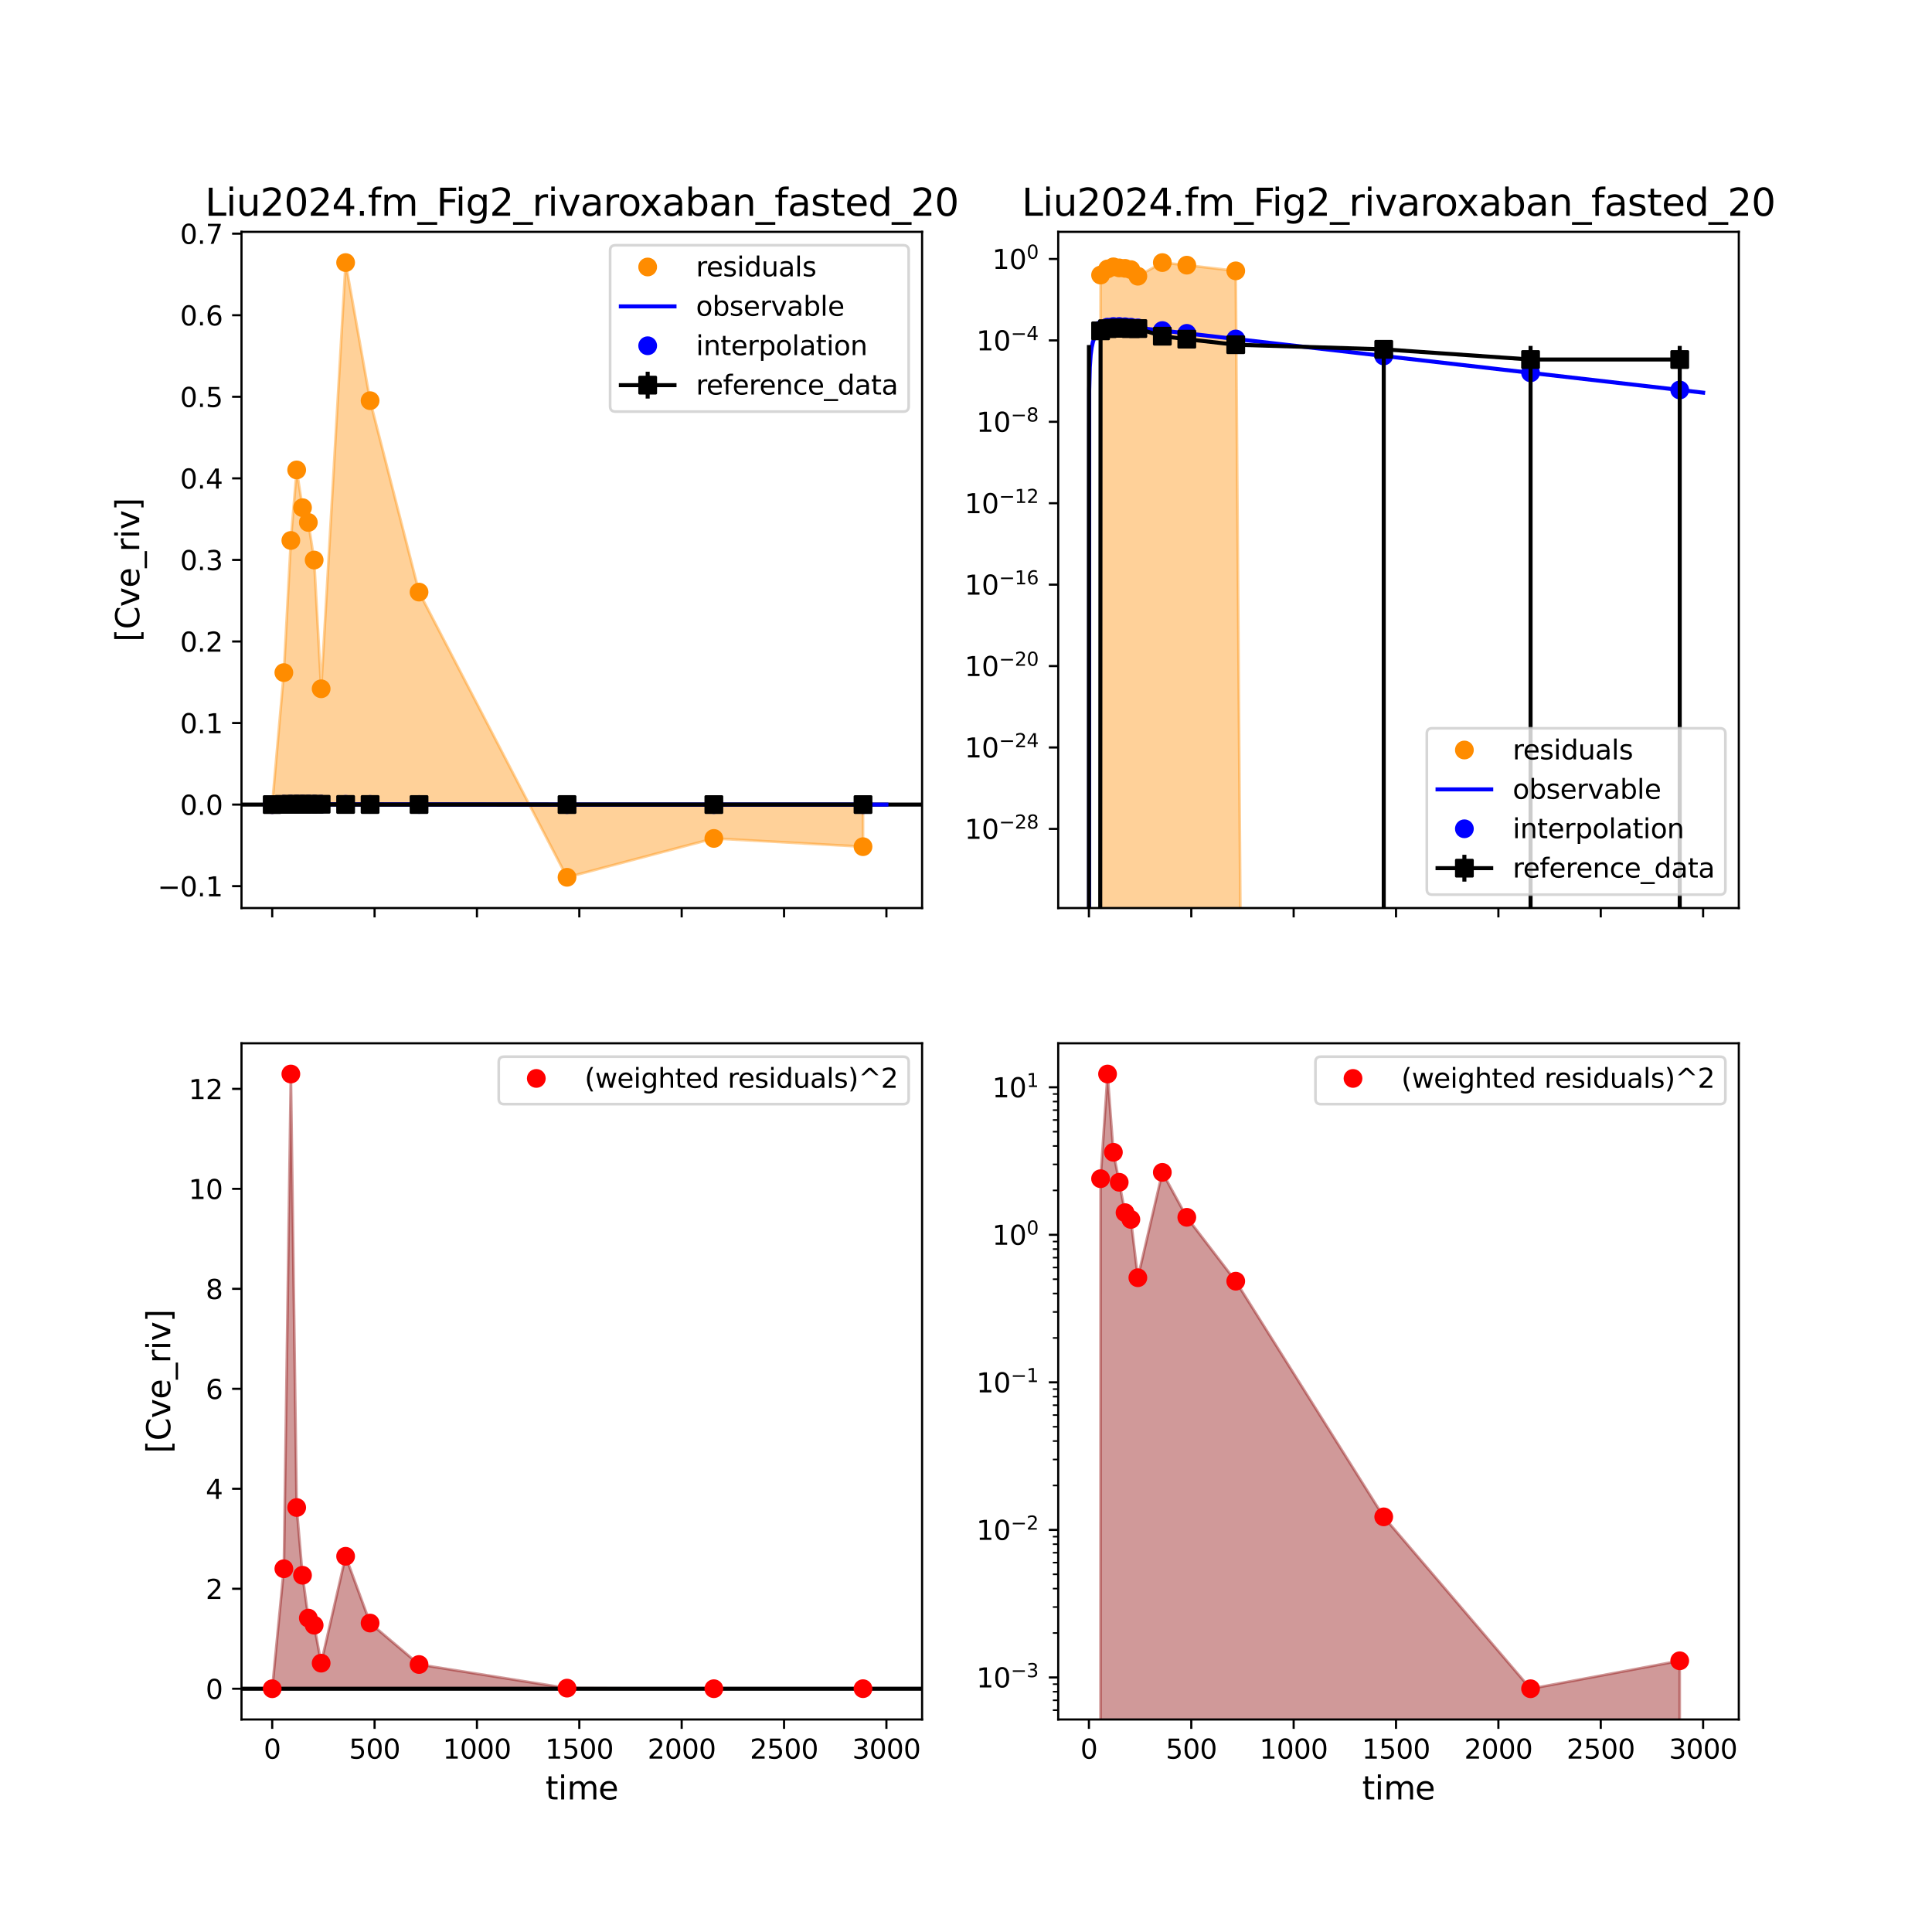 <?xml version="1.0" encoding="utf-8" standalone="no"?>
<!DOCTYPE svg PUBLIC "-//W3C//DTD SVG 1.1//EN"
  "http://www.w3.org/Graphics/SVG/1.1/DTD/svg11.dtd">
<svg xmlns:xlink="http://www.w3.org/1999/xlink" width="720pt" height="720pt" viewBox="0 0 720 720" xmlns="http://www.w3.org/2000/svg" version="1.1">
 <defs>
  <style type="text/css">*{stroke-linejoin: round; stroke-linecap: butt}</style>
 </defs>
 <g id="figure_1">
  <g id="patch_1">
   <path d="M 0 720 
L 720 720 
L 720 0 
L 0 0 
z
" style="fill: #ffffff"/>
  </g>
  <g id="axes_1">
   <g id="patch_2">
    <path d="M 90 338.4 
L 343.636 338.4 
L 343.636 86.4 
L 90 86.4 
z
" style="fill: #ffffff"/>
   </g>
   <g id="PolyCollection_1">
    <defs>
     <path id="mc66799fcac" d="M 101.445 -420.15 
L 101.445 -420.15 
L 105.787 -469.338 
L 108.393 -518.584 
L 110.564 -544.869 
L 112.736 -530.809 
L 114.907 -525.301 
L 117.078 -511.286 
L 119.684 -463.313 
L 128.804 -622.145 
L 137.923 -570.683 
L 156.163 -499.34 
L 211.315 -393.055 
L 266.033 -407.541 
L 321.619 -404.466 
L 321.619 -420.15 
L 321.619 -420.15 
L 266.033 -420.15 
L 211.315 -420.15 
L 156.163 -420.15 
L 137.923 -420.15 
L 128.804 -420.15 
L 119.684 -420.15 
L 117.078 -420.15 
L 114.907 -420.15 
L 112.736 -420.15 
L 110.564 -420.15 
L 108.393 -420.15 
L 105.787 -420.15 
L 101.445 -420.15 
z
" style="stroke: #ff8c00; stroke-opacity: 0.4"/>
    </defs>
    <g clip-path="url(#p7a071565fb)">
     <use xlink:href="#mc66799fcac" x="0" y="720" style="fill: #ff8c00; fill-opacity: 0.4; stroke: #ff8c00; stroke-opacity: 0.4"/>
    </g>
   </g>
   <g id="matplotlib.axis_1">
    <g id="xtick_1">
     <g id="line2d_1">
      <defs>
       <path id="m16b74e3e12" d="M 0 0 
L 0 3.5 
" style="stroke: #000000; stroke-width: 0.8"/>
      </defs>
      <g>
       <use xlink:href="#m16b74e3e12" x="101.445" y="338.4" style="stroke: #000000; stroke-width: 0.8"/>
      </g>
     </g>
    </g>
    <g id="xtick_2">
     <g id="line2d_2">
      <g>
       <use xlink:href="#m16b74e3e12" x="139.594" y="338.4" style="stroke: #000000; stroke-width: 0.8"/>
      </g>
     </g>
    </g>
    <g id="xtick_3">
     <g id="line2d_3">
      <g>
       <use xlink:href="#m16b74e3e12" x="177.743" y="338.4" style="stroke: #000000; stroke-width: 0.8"/>
      </g>
     </g>
    </g>
    <g id="xtick_4">
     <g id="line2d_4">
      <g>
       <use xlink:href="#m16b74e3e12" x="215.893" y="338.4" style="stroke: #000000; stroke-width: 0.8"/>
      </g>
     </g>
    </g>
    <g id="xtick_5">
     <g id="line2d_5">
      <g>
       <use xlink:href="#m16b74e3e12" x="254.042" y="338.4" style="stroke: #000000; stroke-width: 0.8"/>
      </g>
     </g>
    </g>
    <g id="xtick_6">
     <g id="line2d_6">
      <g>
       <use xlink:href="#m16b74e3e12" x="292.191" y="338.4" style="stroke: #000000; stroke-width: 0.8"/>
      </g>
     </g>
    </g>
    <g id="xtick_7">
     <g id="line2d_7">
      <g>
       <use xlink:href="#m16b74e3e12" x="330.341" y="338.4" style="stroke: #000000; stroke-width: 0.8"/>
      </g>
     </g>
    </g>
   </g>
   <g id="matplotlib.axis_2">
    <g id="ytick_1">
     <g id="line2d_8">
      <defs>
       <path id="m2577bb4b21" d="M 0 0 
L -3.5 0 
" style="stroke: #000000; stroke-width: 0.8"/>
      </defs>
      <g>
       <use xlink:href="#m2577bb4b21" x="90" y="330.246" style="stroke: #000000; stroke-width: 0.8"/>
      </g>
     </g>
     <g id="text_1">
      <!-- −0.1 -->
      <g transform="translate(58.717 334.045) scale(0.1 -0.1)">
       <defs>
        <path id="DejaVuSans-2212" d="M 678 2272 
L 4684 2272 
L 4684 1741 
L 678 1741 
L 678 2272 
z
" transform="scale(0.016)"/>
        <path id="DejaVuSans-30" d="M 2034 4250 
Q 1547 4250 1301 3770 
Q 1056 3291 1056 2328 
Q 1056 1369 1301 889 
Q 1547 409 2034 409 
Q 2525 409 2770 889 
Q 3016 1369 3016 2328 
Q 3016 3291 2770 3770 
Q 2525 4250 2034 4250 
z
M 2034 4750 
Q 2819 4750 3233 4129 
Q 3647 3509 3647 2328 
Q 3647 1150 3233 529 
Q 2819 -91 2034 -91 
Q 1250 -91 836 529 
Q 422 1150 422 2328 
Q 422 3509 836 4129 
Q 1250 4750 2034 4750 
z
" transform="scale(0.016)"/>
        <path id="DejaVuSans-2e" d="M 684 794 
L 1344 794 
L 1344 0 
L 684 0 
L 684 794 
z
" transform="scale(0.016)"/>
        <path id="DejaVuSans-31" d="M 794 531 
L 1825 531 
L 1825 4091 
L 703 3866 
L 703 4441 
L 1819 4666 
L 2450 4666 
L 2450 531 
L 3481 531 
L 3481 0 
L 794 0 
L 794 531 
z
" transform="scale(0.016)"/>
       </defs>
       <use xlink:href="#DejaVuSans-2212"/>
       <use xlink:href="#DejaVuSans-30" x="83.789"/>
       <use xlink:href="#DejaVuSans-2e" x="147.412"/>
       <use xlink:href="#DejaVuSans-31" x="179.199"/>
      </g>
     </g>
    </g>
    <g id="ytick_2">
     <g id="line2d_9">
      <g>
       <use xlink:href="#m2577bb4b21" x="90" y="299.85" style="stroke: #000000; stroke-width: 0.8"/>
      </g>
     </g>
     <g id="text_2">
      <!-- 0.0 -->
      <g transform="translate(67.097 303.649) scale(0.1 -0.1)">
       <use xlink:href="#DejaVuSans-30"/>
       <use xlink:href="#DejaVuSans-2e" x="63.623"/>
       <use xlink:href="#DejaVuSans-30" x="95.41"/>
      </g>
     </g>
    </g>
    <g id="ytick_3">
     <g id="line2d_10">
      <g>
       <use xlink:href="#m2577bb4b21" x="90" y="269.454" style="stroke: #000000; stroke-width: 0.8"/>
      </g>
     </g>
     <g id="text_3">
      <!-- 0.1 -->
      <g transform="translate(67.097 273.253) scale(0.1 -0.1)">
       <use xlink:href="#DejaVuSans-30"/>
       <use xlink:href="#DejaVuSans-2e" x="63.623"/>
       <use xlink:href="#DejaVuSans-31" x="95.41"/>
      </g>
     </g>
    </g>
    <g id="ytick_4">
     <g id="line2d_11">
      <g>
       <use xlink:href="#m2577bb4b21" x="90" y="239.058" style="stroke: #000000; stroke-width: 0.8"/>
      </g>
     </g>
     <g id="text_4">
      <!-- 0.2 -->
      <g transform="translate(67.097 242.857) scale(0.1 -0.1)">
       <defs>
        <path id="DejaVuSans-32" d="M 1228 531 
L 3431 531 
L 3431 0 
L 469 0 
L 469 531 
Q 828 903 1448 1529 
Q 2069 2156 2228 2338 
Q 2531 2678 2651 2914 
Q 2772 3150 2772 3378 
Q 2772 3750 2511 3984 
Q 2250 4219 1831 4219 
Q 1534 4219 1204 4116 
Q 875 4013 500 3803 
L 500 4441 
Q 881 4594 1212 4672 
Q 1544 4750 1819 4750 
Q 2544 4750 2975 4387 
Q 3406 4025 3406 3419 
Q 3406 3131 3298 2873 
Q 3191 2616 2906 2266 
Q 2828 2175 2409 1742 
Q 1991 1309 1228 531 
z
" transform="scale(0.016)"/>
       </defs>
       <use xlink:href="#DejaVuSans-30"/>
       <use xlink:href="#DejaVuSans-2e" x="63.623"/>
       <use xlink:href="#DejaVuSans-32" x="95.41"/>
      </g>
     </g>
    </g>
    <g id="ytick_5">
     <g id="line2d_12">
      <g>
       <use xlink:href="#m2577bb4b21" x="90" y="208.661" style="stroke: #000000; stroke-width: 0.8"/>
      </g>
     </g>
     <g id="text_5">
      <!-- 0.3 -->
      <g transform="translate(67.097 212.461) scale(0.1 -0.1)">
       <defs>
        <path id="DejaVuSans-33" d="M 2597 2516 
Q 3050 2419 3304 2112 
Q 3559 1806 3559 1356 
Q 3559 666 3084 287 
Q 2609 -91 1734 -91 
Q 1441 -91 1130 -33 
Q 819 25 488 141 
L 488 750 
Q 750 597 1062 519 
Q 1375 441 1716 441 
Q 2309 441 2620 675 
Q 2931 909 2931 1356 
Q 2931 1769 2642 2001 
Q 2353 2234 1838 2234 
L 1294 2234 
L 1294 2753 
L 1863 2753 
Q 2328 2753 2575 2939 
Q 2822 3125 2822 3475 
Q 2822 3834 2567 4026 
Q 2313 4219 1838 4219 
Q 1578 4219 1281 4162 
Q 984 4106 628 3988 
L 628 4550 
Q 988 4650 1302 4700 
Q 1616 4750 1894 4750 
Q 2613 4750 3031 4423 
Q 3450 4097 3450 3541 
Q 3450 3153 3228 2886 
Q 3006 2619 2597 2516 
z
" transform="scale(0.016)"/>
       </defs>
       <use xlink:href="#DejaVuSans-30"/>
       <use xlink:href="#DejaVuSans-2e" x="63.623"/>
       <use xlink:href="#DejaVuSans-33" x="95.41"/>
      </g>
     </g>
    </g>
    <g id="ytick_6">
     <g id="line2d_13">
      <g>
       <use xlink:href="#m2577bb4b21" x="90" y="178.265" style="stroke: #000000; stroke-width: 0.8"/>
      </g>
     </g>
     <g id="text_6">
      <!-- 0.4 -->
      <g transform="translate(67.097 182.064) scale(0.1 -0.1)">
       <defs>
        <path id="DejaVuSans-34" d="M 2419 4116 
L 825 1625 
L 2419 1625 
L 2419 4116 
z
M 2253 4666 
L 3047 4666 
L 3047 1625 
L 3713 1625 
L 3713 1100 
L 3047 1100 
L 3047 0 
L 2419 0 
L 2419 1100 
L 313 1100 
L 313 1709 
L 2253 4666 
z
" transform="scale(0.016)"/>
       </defs>
       <use xlink:href="#DejaVuSans-30"/>
       <use xlink:href="#DejaVuSans-2e" x="63.623"/>
       <use xlink:href="#DejaVuSans-34" x="95.41"/>
      </g>
     </g>
    </g>
    <g id="ytick_7">
     <g id="line2d_14">
      <g>
       <use xlink:href="#m2577bb4b21" x="90" y="147.869" style="stroke: #000000; stroke-width: 0.8"/>
      </g>
     </g>
     <g id="text_7">
      <!-- 0.5 -->
      <g transform="translate(67.097 151.668) scale(0.1 -0.1)">
       <defs>
        <path id="DejaVuSans-35" d="M 691 4666 
L 3169 4666 
L 3169 4134 
L 1269 4134 
L 1269 2991 
Q 1406 3038 1543 3061 
Q 1681 3084 1819 3084 
Q 2600 3084 3056 2656 
Q 3513 2228 3513 1497 
Q 3513 744 3044 326 
Q 2575 -91 1722 -91 
Q 1428 -91 1123 -41 
Q 819 9 494 109 
L 494 744 
Q 775 591 1075 516 
Q 1375 441 1709 441 
Q 2250 441 2565 725 
Q 2881 1009 2881 1497 
Q 2881 1984 2565 2268 
Q 2250 2553 1709 2553 
Q 1456 2553 1204 2497 
Q 953 2441 691 2322 
L 691 4666 
z
" transform="scale(0.016)"/>
       </defs>
       <use xlink:href="#DejaVuSans-30"/>
       <use xlink:href="#DejaVuSans-2e" x="63.623"/>
       <use xlink:href="#DejaVuSans-35" x="95.41"/>
      </g>
     </g>
    </g>
    <g id="ytick_8">
     <g id="line2d_15">
      <g>
       <use xlink:href="#m2577bb4b21" x="90" y="117.473" style="stroke: #000000; stroke-width: 0.8"/>
      </g>
     </g>
     <g id="text_8">
      <!-- 0.6 -->
      <g transform="translate(67.097 121.272) scale(0.1 -0.1)">
       <defs>
        <path id="DejaVuSans-36" d="M 2113 2584 
Q 1688 2584 1439 2293 
Q 1191 2003 1191 1497 
Q 1191 994 1439 701 
Q 1688 409 2113 409 
Q 2538 409 2786 701 
Q 3034 994 3034 1497 
Q 3034 2003 2786 2293 
Q 2538 2584 2113 2584 
z
M 3366 4563 
L 3366 3988 
Q 3128 4100 2886 4159 
Q 2644 4219 2406 4219 
Q 1781 4219 1451 3797 
Q 1122 3375 1075 2522 
Q 1259 2794 1537 2939 
Q 1816 3084 2150 3084 
Q 2853 3084 3261 2657 
Q 3669 2231 3669 1497 
Q 3669 778 3244 343 
Q 2819 -91 2113 -91 
Q 1303 -91 875 529 
Q 447 1150 447 2328 
Q 447 3434 972 4092 
Q 1497 4750 2381 4750 
Q 2619 4750 2861 4703 
Q 3103 4656 3366 4563 
z
" transform="scale(0.016)"/>
       </defs>
       <use xlink:href="#DejaVuSans-30"/>
       <use xlink:href="#DejaVuSans-2e" x="63.623"/>
       <use xlink:href="#DejaVuSans-36" x="95.41"/>
      </g>
     </g>
    </g>
    <g id="ytick_9">
     <g id="line2d_16">
      <g>
       <use xlink:href="#m2577bb4b21" x="90" y="87.076" style="stroke: #000000; stroke-width: 0.8"/>
      </g>
     </g>
     <g id="text_9">
      <!-- 0.7 -->
      <g transform="translate(67.097 90.876) scale(0.1 -0.1)">
       <defs>
        <path id="DejaVuSans-37" d="M 525 4666 
L 3525 4666 
L 3525 4397 
L 1831 0 
L 1172 0 
L 2766 4134 
L 525 4134 
L 525 4666 
z
" transform="scale(0.016)"/>
       </defs>
       <use xlink:href="#DejaVuSans-30"/>
       <use xlink:href="#DejaVuSans-2e" x="63.623"/>
       <use xlink:href="#DejaVuSans-37" x="95.41"/>
      </g>
     </g>
    </g>
    <g id="text_10">
     <!-- [Cve_riv] -->
     <g transform="translate(51.888 239.199) rotate(-90) scale(0.12 -0.12)">
      <defs>
       <path id="DejaVuSans-5b" d="M 550 4863 
L 1875 4863 
L 1875 4416 
L 1125 4416 
L 1125 -397 
L 1875 -397 
L 1875 -844 
L 550 -844 
L 550 4863 
z
" transform="scale(0.016)"/>
       <path id="DejaVuSans-43" d="M 4122 4306 
L 4122 3641 
Q 3803 3938 3442 4084 
Q 3081 4231 2675 4231 
Q 1875 4231 1450 3742 
Q 1025 3253 1025 2328 
Q 1025 1406 1450 917 
Q 1875 428 2675 428 
Q 3081 428 3442 575 
Q 3803 722 4122 1019 
L 4122 359 
Q 3791 134 3420 21 
Q 3050 -91 2638 -91 
Q 1578 -91 968 557 
Q 359 1206 359 2328 
Q 359 3453 968 4101 
Q 1578 4750 2638 4750 
Q 3056 4750 3426 4639 
Q 3797 4528 4122 4306 
z
" transform="scale(0.016)"/>
       <path id="DejaVuSans-76" d="M 191 3500 
L 800 3500 
L 1894 563 
L 2988 3500 
L 3597 3500 
L 2284 0 
L 1503 0 
L 191 3500 
z
" transform="scale(0.016)"/>
       <path id="DejaVuSans-65" d="M 3597 1894 
L 3597 1613 
L 953 1613 
Q 991 1019 1311 708 
Q 1631 397 2203 397 
Q 2534 397 2845 478 
Q 3156 559 3463 722 
L 3463 178 
Q 3153 47 2828 -22 
Q 2503 -91 2169 -91 
Q 1331 -91 842 396 
Q 353 884 353 1716 
Q 353 2575 817 3079 
Q 1281 3584 2069 3584 
Q 2775 3584 3186 3129 
Q 3597 2675 3597 1894 
z
M 3022 2063 
Q 3016 2534 2758 2815 
Q 2500 3097 2075 3097 
Q 1594 3097 1305 2825 
Q 1016 2553 972 2059 
L 3022 2063 
z
" transform="scale(0.016)"/>
       <path id="DejaVuSans-5f" d="M 3263 -1063 
L 3263 -1509 
L -63 -1509 
L -63 -1063 
L 3263 -1063 
z
" transform="scale(0.016)"/>
       <path id="DejaVuSans-72" d="M 2631 2963 
Q 2534 3019 2420 3045 
Q 2306 3072 2169 3072 
Q 1681 3072 1420 2755 
Q 1159 2438 1159 1844 
L 1159 0 
L 581 0 
L 581 3500 
L 1159 3500 
L 1159 2956 
Q 1341 3275 1631 3429 
Q 1922 3584 2338 3584 
Q 2397 3584 2469 3576 
Q 2541 3569 2628 3553 
L 2631 2963 
z
" transform="scale(0.016)"/>
       <path id="DejaVuSans-69" d="M 603 3500 
L 1178 3500 
L 1178 0 
L 603 0 
L 603 3500 
z
M 603 4863 
L 1178 4863 
L 1178 4134 
L 603 4134 
L 603 4863 
z
" transform="scale(0.016)"/>
       <path id="DejaVuSans-5d" d="M 1947 4863 
L 1947 -844 
L 622 -844 
L 622 -397 
L 1369 -397 
L 1369 4416 
L 622 4416 
L 622 4863 
L 1947 4863 
z
" transform="scale(0.016)"/>
      </defs>
      <use xlink:href="#DejaVuSans-5b"/>
      <use xlink:href="#DejaVuSans-43" x="39.014"/>
      <use xlink:href="#DejaVuSans-76" x="108.838"/>
      <use xlink:href="#DejaVuSans-65" x="168.018"/>
      <use xlink:href="#DejaVuSans-5f" x="229.541"/>
      <use xlink:href="#DejaVuSans-72" x="279.541"/>
      <use xlink:href="#DejaVuSans-69" x="320.654"/>
      <use xlink:href="#DejaVuSans-76" x="348.438"/>
      <use xlink:href="#DejaVuSans-5d" x="407.617"/>
     </g>
    </g>
   </g>
   <g id="line2d_17">
    <path d="M 90 299.85 
L 343.636 299.85 
" clip-path="url(#p7a071565fb)" style="fill: none; stroke: #000000; stroke-width: 1.5; stroke-linecap: square"/>
   </g>
   <g id="line2d_18">
    <defs>
     <path id="m576478f5ea" d="M 0 3 
C 0.796 3 1.559 2.684 2.121 2.121 
C 2.684 1.559 3 0.796 3 0 
C 3 -0.796 2.684 -1.559 2.121 -2.121 
C 1.559 -2.684 0.796 -3 0 -3 
C -0.796 -3 -1.559 -2.684 -2.121 -2.121 
C -2.684 -1.559 -3 -0.796 -3 0 
C -3 0.796 -2.684 1.559 -2.121 2.121 
C -1.559 2.684 -0.796 3 0 3 
z
" style="stroke: #ff8c00"/>
    </defs>
    <g clip-path="url(#p7a071565fb)">
     <use xlink:href="#m576478f5ea" x="101.445" y="299.85" style="fill: #ff8c00; stroke: #ff8c00"/>
     <use xlink:href="#m576478f5ea" x="105.787" y="250.662" style="fill: #ff8c00; stroke: #ff8c00"/>
     <use xlink:href="#m576478f5ea" x="108.393" y="201.416" style="fill: #ff8c00; stroke: #ff8c00"/>
     <use xlink:href="#m576478f5ea" x="110.564" y="175.131" style="fill: #ff8c00; stroke: #ff8c00"/>
     <use xlink:href="#m576478f5ea" x="112.736" y="189.191" style="fill: #ff8c00; stroke: #ff8c00"/>
     <use xlink:href="#m576478f5ea" x="114.907" y="194.699" style="fill: #ff8c00; stroke: #ff8c00"/>
     <use xlink:href="#m576478f5ea" x="117.078" y="208.714" style="fill: #ff8c00; stroke: #ff8c00"/>
     <use xlink:href="#m576478f5ea" x="119.684" y="256.687" style="fill: #ff8c00; stroke: #ff8c00"/>
     <use xlink:href="#m576478f5ea" x="128.804" y="97.855" style="fill: #ff8c00; stroke: #ff8c00"/>
     <use xlink:href="#m576478f5ea" x="137.923" y="149.317" style="fill: #ff8c00; stroke: #ff8c00"/>
     <use xlink:href="#m576478f5ea" x="156.163" y="220.66" style="fill: #ff8c00; stroke: #ff8c00"/>
     <use xlink:href="#m576478f5ea" x="211.315" y="326.945" style="fill: #ff8c00; stroke: #ff8c00"/>
     <use xlink:href="#m576478f5ea" x="266.033" y="312.459" style="fill: #ff8c00; stroke: #ff8c00"/>
     <use xlink:href="#m576478f5ea" x="321.619" y="315.534" style="fill: #ff8c00; stroke: #ff8c00"/>
    </g>
   </g>
   <g id="line2d_19">
    <path d="M 101.445 299.85 
L 106.126 299.743 
L 113.916 299.706 
L 213.028 299.845 
L 330.341 299.85 
L 330.341 299.85 
" clip-path="url(#p7a071565fb)" style="fill: none; stroke: #0000ff; stroke-width: 1.5; stroke-linecap: square"/>
   </g>
   <g id="line2d_20">
    <defs>
     <path id="m0733390010" d="M 0 3 
C 0.796 3 1.559 2.684 2.121 2.121 
C 2.684 1.559 3 0.796 3 0 
C 3 -0.796 2.684 -1.559 2.121 -2.121 
C 1.559 -2.684 0.796 -3 0 -3 
C -0.796 -3 -1.559 -2.684 -2.121 -2.121 
C -2.684 -1.559 -3 -0.796 -3 0 
C -3 0.796 -2.684 1.559 -2.121 2.121 
C -1.559 2.684 -0.796 3 0 3 
z
" style="stroke: #0000ff"/>
    </defs>
    <g clip-path="url(#p7a071565fb)">
     <use xlink:href="#m0733390010" x="101.445" y="299.85" style="fill: #0000ff; stroke: #0000ff"/>
     <use xlink:href="#m0733390010" x="105.787" y="299.75" style="fill: #0000ff; stroke: #0000ff"/>
     <use xlink:href="#m0733390010" x="108.393" y="299.714" style="fill: #0000ff; stroke: #0000ff"/>
     <use xlink:href="#m0733390010" x="110.564" y="299.704" style="fill: #0000ff; stroke: #0000ff"/>
     <use xlink:href="#m0733390010" x="112.736" y="299.704" style="fill: #0000ff; stroke: #0000ff"/>
     <use xlink:href="#m0733390010" x="114.907" y="299.708" style="fill: #0000ff; stroke: #0000ff"/>
     <use xlink:href="#m0733390010" x="117.078" y="299.715" style="fill: #0000ff; stroke: #0000ff"/>
     <use xlink:href="#m0733390010" x="119.684" y="299.725" style="fill: #0000ff; stroke: #0000ff"/>
     <use xlink:href="#m0733390010" x="128.804" y="299.758" style="fill: #0000ff; stroke: #0000ff"/>
     <use xlink:href="#m0733390010" x="137.923" y="299.783" style="fill: #0000ff; stroke: #0000ff"/>
     <use xlink:href="#m0733390010" x="156.163" y="299.814" style="fill: #0000ff; stroke: #0000ff"/>
     <use xlink:href="#m0733390010" x="211.315" y="299.845" style="fill: #0000ff; stroke: #0000ff"/>
     <use xlink:href="#m0733390010" x="266.033" y="299.849" style="fill: #0000ff; stroke: #0000ff"/>
     <use xlink:href="#m0733390010" x="321.619" y="299.85" style="fill: #0000ff; stroke: #0000ff"/>
    </g>
   </g>
   <g id="LineCollection_1">
    <path d="M 101.445 299.868 
L 101.445 299.832 
" clip-path="url(#p7a071565fb)" style="fill: none; stroke: #000000; stroke-width: 1.5"/>
    <path d="M 105.787 299.762 
L 105.787 299.759 
" clip-path="url(#p7a071565fb)" style="fill: none; stroke: #000000; stroke-width: 1.5"/>
    <path d="M 108.393 299.737 
L 108.393 299.734 
" clip-path="url(#p7a071565fb)" style="fill: none; stroke: #000000; stroke-width: 1.5"/>
    <path d="M 110.564 299.741 
L 110.564 299.721 
" clip-path="url(#p7a071565fb)" style="fill: none; stroke: #000000; stroke-width: 1.5"/>
    <path d="M 112.736 299.74 
L 112.736 299.715 
" clip-path="url(#p7a071565fb)" style="fill: none; stroke: #000000; stroke-width: 1.5"/>
    <path d="M 114.907 299.749 
L 114.907 299.713 
" clip-path="url(#p7a071565fb)" style="fill: none; stroke: #000000; stroke-width: 1.5"/>
    <path d="M 117.078 299.749 
L 117.078 299.72 
" clip-path="url(#p7a071565fb)" style="fill: none; stroke: #000000; stroke-width: 1.5"/>
    <path d="M 119.684 299.743 
L 119.684 299.726 
" clip-path="url(#p7a071565fb)" style="fill: none; stroke: #000000; stroke-width: 1.5"/>
    <path d="M 128.804 299.816 
L 128.804 299.787 
" clip-path="url(#p7a071565fb)" style="fill: none; stroke: #000000; stroke-width: 1.5"/>
    <path d="M 137.923 299.827 
L 137.923 299.804 
" clip-path="url(#p7a071565fb)" style="fill: none; stroke: #000000; stroke-width: 1.5"/>
    <path d="M 156.163 299.836 
L 156.163 299.827 
" clip-path="url(#p7a071565fb)" style="fill: none; stroke: #000000; stroke-width: 1.5"/>
    <path d="M 211.315 299.852 
L 211.315 299.826 
" clip-path="url(#p7a071565fb)" style="fill: none; stroke: #000000; stroke-width: 1.5"/>
    <path d="M 266.033 299.859 
L 266.033 299.834 
" clip-path="url(#p7a071565fb)" style="fill: none; stroke: #000000; stroke-width: 1.5"/>
    <path d="M 321.619 299.859 
L 321.619 299.834 
" clip-path="url(#p7a071565fb)" style="fill: none; stroke: #000000; stroke-width: 1.5"/>
   </g>
   <g id="line2d_21">
    <path d="M 101.445 299.85 
L 105.787 299.761 
L 108.393 299.736 
L 110.564 299.731 
L 112.736 299.727 
L 114.907 299.731 
L 117.078 299.735 
L 119.684 299.734 
L 128.804 299.801 
L 137.923 299.815 
L 156.163 299.831 
L 211.315 299.839 
L 266.033 299.847 
L 321.619 299.847 
" clip-path="url(#p7a071565fb)" style="fill: none; stroke: #000000; stroke-width: 1.5; stroke-linecap: square"/>
    <defs>
     <path id="mf8d0eedd4d" d="M -3 3 
L 3 3 
L 3 -3 
L -3 -3 
z
" style="stroke: #000000; stroke-linejoin: miter"/>
    </defs>
    <g clip-path="url(#p7a071565fb)">
     <use xlink:href="#mf8d0eedd4d" x="101.445" y="299.85" style="stroke: #000000; stroke-linejoin: miter"/>
     <use xlink:href="#mf8d0eedd4d" x="105.787" y="299.761" style="stroke: #000000; stroke-linejoin: miter"/>
     <use xlink:href="#mf8d0eedd4d" x="108.393" y="299.736" style="stroke: #000000; stroke-linejoin: miter"/>
     <use xlink:href="#mf8d0eedd4d" x="110.564" y="299.731" style="stroke: #000000; stroke-linejoin: miter"/>
     <use xlink:href="#mf8d0eedd4d" x="112.736" y="299.727" style="stroke: #000000; stroke-linejoin: miter"/>
     <use xlink:href="#mf8d0eedd4d" x="114.907" y="299.731" style="stroke: #000000; stroke-linejoin: miter"/>
     <use xlink:href="#mf8d0eedd4d" x="117.078" y="299.735" style="stroke: #000000; stroke-linejoin: miter"/>
     <use xlink:href="#mf8d0eedd4d" x="119.684" y="299.734" style="stroke: #000000; stroke-linejoin: miter"/>
     <use xlink:href="#mf8d0eedd4d" x="128.804" y="299.801" style="stroke: #000000; stroke-linejoin: miter"/>
     <use xlink:href="#mf8d0eedd4d" x="137.923" y="299.815" style="stroke: #000000; stroke-linejoin: miter"/>
     <use xlink:href="#mf8d0eedd4d" x="156.163" y="299.831" style="stroke: #000000; stroke-linejoin: miter"/>
     <use xlink:href="#mf8d0eedd4d" x="211.315" y="299.839" style="stroke: #000000; stroke-linejoin: miter"/>
     <use xlink:href="#mf8d0eedd4d" x="266.033" y="299.847" style="stroke: #000000; stroke-linejoin: miter"/>
     <use xlink:href="#mf8d0eedd4d" x="321.619" y="299.847" style="stroke: #000000; stroke-linejoin: miter"/>
    </g>
   </g>
   <g id="patch_3">
    <path d="M 90 338.4 
L 90 86.4 
" style="fill: none; stroke: #000000; stroke-width: 0.8; stroke-linejoin: miter; stroke-linecap: square"/>
   </g>
   <g id="patch_4">
    <path d="M 343.636 338.4 
L 343.636 86.4 
" style="fill: none; stroke: #000000; stroke-width: 0.8; stroke-linejoin: miter; stroke-linecap: square"/>
   </g>
   <g id="patch_5">
    <path d="M 90 338.4 
L 343.636 338.4 
" style="fill: none; stroke: #000000; stroke-width: 0.8; stroke-linejoin: miter; stroke-linecap: square"/>
   </g>
   <g id="patch_6">
    <path d="M 90 86.4 
L 343.636 86.4 
" style="fill: none; stroke: #000000; stroke-width: 0.8; stroke-linejoin: miter; stroke-linecap: square"/>
   </g>
   <g id="text_11">
    <!-- Liu2024.fm_Fig2_rivaroxaban_fasted_20 -->
    <g transform="translate(76.408 80.4) scale(0.14 -0.14)">
     <defs>
      <path id="DejaVuSans-4c" d="M 628 4666 
L 1259 4666 
L 1259 531 
L 3531 531 
L 3531 0 
L 628 0 
L 628 4666 
z
" transform="scale(0.016)"/>
      <path id="DejaVuSans-75" d="M 544 1381 
L 544 3500 
L 1119 3500 
L 1119 1403 
Q 1119 906 1312 657 
Q 1506 409 1894 409 
Q 2359 409 2629 706 
Q 2900 1003 2900 1516 
L 2900 3500 
L 3475 3500 
L 3475 0 
L 2900 0 
L 2900 538 
Q 2691 219 2414 64 
Q 2138 -91 1772 -91 
Q 1169 -91 856 284 
Q 544 659 544 1381 
z
M 1991 3584 
L 1991 3584 
z
" transform="scale(0.016)"/>
      <path id="DejaVuSans-66" d="M 2375 4863 
L 2375 4384 
L 1825 4384 
Q 1516 4384 1395 4259 
Q 1275 4134 1275 3809 
L 1275 3500 
L 2222 3500 
L 2222 3053 
L 1275 3053 
L 1275 0 
L 697 0 
L 697 3053 
L 147 3053 
L 147 3500 
L 697 3500 
L 697 3744 
Q 697 4328 969 4595 
Q 1241 4863 1831 4863 
L 2375 4863 
z
" transform="scale(0.016)"/>
      <path id="DejaVuSans-6d" d="M 3328 2828 
Q 3544 3216 3844 3400 
Q 4144 3584 4550 3584 
Q 5097 3584 5394 3201 
Q 5691 2819 5691 2113 
L 5691 0 
L 5113 0 
L 5113 2094 
Q 5113 2597 4934 2840 
Q 4756 3084 4391 3084 
Q 3944 3084 3684 2787 
Q 3425 2491 3425 1978 
L 3425 0 
L 2847 0 
L 2847 2094 
Q 2847 2600 2669 2842 
Q 2491 3084 2119 3084 
Q 1678 3084 1418 2786 
Q 1159 2488 1159 1978 
L 1159 0 
L 581 0 
L 581 3500 
L 1159 3500 
L 1159 2956 
Q 1356 3278 1631 3431 
Q 1906 3584 2284 3584 
Q 2666 3584 2933 3390 
Q 3200 3197 3328 2828 
z
" transform="scale(0.016)"/>
      <path id="DejaVuSans-46" d="M 628 4666 
L 3309 4666 
L 3309 4134 
L 1259 4134 
L 1259 2759 
L 3109 2759 
L 3109 2228 
L 1259 2228 
L 1259 0 
L 628 0 
L 628 4666 
z
" transform="scale(0.016)"/>
      <path id="DejaVuSans-67" d="M 2906 1791 
Q 2906 2416 2648 2759 
Q 2391 3103 1925 3103 
Q 1463 3103 1205 2759 
Q 947 2416 947 1791 
Q 947 1169 1205 825 
Q 1463 481 1925 481 
Q 2391 481 2648 825 
Q 2906 1169 2906 1791 
z
M 3481 434 
Q 3481 -459 3084 -895 
Q 2688 -1331 1869 -1331 
Q 1566 -1331 1297 -1286 
Q 1028 -1241 775 -1147 
L 775 -588 
Q 1028 -725 1275 -790 
Q 1522 -856 1778 -856 
Q 2344 -856 2625 -561 
Q 2906 -266 2906 331 
L 2906 616 
Q 2728 306 2450 153 
Q 2172 0 1784 0 
Q 1141 0 747 490 
Q 353 981 353 1791 
Q 353 2603 747 3093 
Q 1141 3584 1784 3584 
Q 2172 3584 2450 3431 
Q 2728 3278 2906 2969 
L 2906 3500 
L 3481 3500 
L 3481 434 
z
" transform="scale(0.016)"/>
      <path id="DejaVuSans-61" d="M 2194 1759 
Q 1497 1759 1228 1600 
Q 959 1441 959 1056 
Q 959 750 1161 570 
Q 1363 391 1709 391 
Q 2188 391 2477 730 
Q 2766 1069 2766 1631 
L 2766 1759 
L 2194 1759 
z
M 3341 1997 
L 3341 0 
L 2766 0 
L 2766 531 
Q 2569 213 2275 61 
Q 1981 -91 1556 -91 
Q 1019 -91 701 211 
Q 384 513 384 1019 
Q 384 1609 779 1909 
Q 1175 2209 1959 2209 
L 2766 2209 
L 2766 2266 
Q 2766 2663 2505 2880 
Q 2244 3097 1772 3097 
Q 1472 3097 1187 3025 
Q 903 2953 641 2809 
L 641 3341 
Q 956 3463 1253 3523 
Q 1550 3584 1831 3584 
Q 2591 3584 2966 3190 
Q 3341 2797 3341 1997 
z
" transform="scale(0.016)"/>
      <path id="DejaVuSans-6f" d="M 1959 3097 
Q 1497 3097 1228 2736 
Q 959 2375 959 1747 
Q 959 1119 1226 758 
Q 1494 397 1959 397 
Q 2419 397 2687 759 
Q 2956 1122 2956 1747 
Q 2956 2369 2687 2733 
Q 2419 3097 1959 3097 
z
M 1959 3584 
Q 2709 3584 3137 3096 
Q 3566 2609 3566 1747 
Q 3566 888 3137 398 
Q 2709 -91 1959 -91 
Q 1206 -91 779 398 
Q 353 888 353 1747 
Q 353 2609 779 3096 
Q 1206 3584 1959 3584 
z
" transform="scale(0.016)"/>
      <path id="DejaVuSans-78" d="M 3513 3500 
L 2247 1797 
L 3578 0 
L 2900 0 
L 1881 1375 
L 863 0 
L 184 0 
L 1544 1831 
L 300 3500 
L 978 3500 
L 1906 2253 
L 2834 3500 
L 3513 3500 
z
" transform="scale(0.016)"/>
      <path id="DejaVuSans-62" d="M 3116 1747 
Q 3116 2381 2855 2742 
Q 2594 3103 2138 3103 
Q 1681 3103 1420 2742 
Q 1159 2381 1159 1747 
Q 1159 1113 1420 752 
Q 1681 391 2138 391 
Q 2594 391 2855 752 
Q 3116 1113 3116 1747 
z
M 1159 2969 
Q 1341 3281 1617 3432 
Q 1894 3584 2278 3584 
Q 2916 3584 3314 3078 
Q 3713 2572 3713 1747 
Q 3713 922 3314 415 
Q 2916 -91 2278 -91 
Q 1894 -91 1617 61 
Q 1341 213 1159 525 
L 1159 0 
L 581 0 
L 581 4863 
L 1159 4863 
L 1159 2969 
z
" transform="scale(0.016)"/>
      <path id="DejaVuSans-6e" d="M 3513 2113 
L 3513 0 
L 2938 0 
L 2938 2094 
Q 2938 2591 2744 2837 
Q 2550 3084 2163 3084 
Q 1697 3084 1428 2787 
Q 1159 2491 1159 1978 
L 1159 0 
L 581 0 
L 581 3500 
L 1159 3500 
L 1159 2956 
Q 1366 3272 1645 3428 
Q 1925 3584 2291 3584 
Q 2894 3584 3203 3211 
Q 3513 2838 3513 2113 
z
" transform="scale(0.016)"/>
      <path id="DejaVuSans-73" d="M 2834 3397 
L 2834 2853 
Q 2591 2978 2328 3040 
Q 2066 3103 1784 3103 
Q 1356 3103 1142 2972 
Q 928 2841 928 2578 
Q 928 2378 1081 2264 
Q 1234 2150 1697 2047 
L 1894 2003 
Q 2506 1872 2764 1633 
Q 3022 1394 3022 966 
Q 3022 478 2636 193 
Q 2250 -91 1575 -91 
Q 1294 -91 989 -36 
Q 684 19 347 128 
L 347 722 
Q 666 556 975 473 
Q 1284 391 1588 391 
Q 1994 391 2212 530 
Q 2431 669 2431 922 
Q 2431 1156 2273 1281 
Q 2116 1406 1581 1522 
L 1381 1569 
Q 847 1681 609 1914 
Q 372 2147 372 2553 
Q 372 3047 722 3315 
Q 1072 3584 1716 3584 
Q 2034 3584 2315 3537 
Q 2597 3491 2834 3397 
z
" transform="scale(0.016)"/>
      <path id="DejaVuSans-74" d="M 1172 4494 
L 1172 3500 
L 2356 3500 
L 2356 3053 
L 1172 3053 
L 1172 1153 
Q 1172 725 1289 603 
Q 1406 481 1766 481 
L 2356 481 
L 2356 0 
L 1766 0 
Q 1100 0 847 248 
Q 594 497 594 1153 
L 594 3053 
L 172 3053 
L 172 3500 
L 594 3500 
L 594 4494 
L 1172 4494 
z
" transform="scale(0.016)"/>
      <path id="DejaVuSans-64" d="M 2906 2969 
L 2906 4863 
L 3481 4863 
L 3481 0 
L 2906 0 
L 2906 525 
Q 2725 213 2448 61 
Q 2172 -91 1784 -91 
Q 1150 -91 751 415 
Q 353 922 353 1747 
Q 353 2572 751 3078 
Q 1150 3584 1784 3584 
Q 2172 3584 2448 3432 
Q 2725 3281 2906 2969 
z
M 947 1747 
Q 947 1113 1208 752 
Q 1469 391 1925 391 
Q 2381 391 2643 752 
Q 2906 1113 2906 1747 
Q 2906 2381 2643 2742 
Q 2381 3103 1925 3103 
Q 1469 3103 1208 2742 
Q 947 2381 947 1747 
z
" transform="scale(0.016)"/>
     </defs>
     <use xlink:href="#DejaVuSans-4c"/>
     <use xlink:href="#DejaVuSans-69" x="55.713"/>
     <use xlink:href="#DejaVuSans-75" x="83.496"/>
     <use xlink:href="#DejaVuSans-32" x="146.875"/>
     <use xlink:href="#DejaVuSans-30" x="210.498"/>
     <use xlink:href="#DejaVuSans-32" x="274.121"/>
     <use xlink:href="#DejaVuSans-34" x="337.744"/>
     <use xlink:href="#DejaVuSans-2e" x="401.367"/>
     <use xlink:href="#DejaVuSans-66" x="433.154"/>
     <use xlink:href="#DejaVuSans-6d" x="468.359"/>
     <use xlink:href="#DejaVuSans-5f" x="565.771"/>
     <use xlink:href="#DejaVuSans-46" x="615.771"/>
     <use xlink:href="#DejaVuSans-69" x="666.041"/>
     <use xlink:href="#DejaVuSans-67" x="693.824"/>
     <use xlink:href="#DejaVuSans-32" x="757.301"/>
     <use xlink:href="#DejaVuSans-5f" x="820.924"/>
     <use xlink:href="#DejaVuSans-72" x="870.924"/>
     <use xlink:href="#DejaVuSans-69" x="912.037"/>
     <use xlink:href="#DejaVuSans-76" x="939.82"/>
     <use xlink:href="#DejaVuSans-61" x="999"/>
     <use xlink:href="#DejaVuSans-72" x="1060.279"/>
     <use xlink:href="#DejaVuSans-6f" x="1099.143"/>
     <use xlink:href="#DejaVuSans-78" x="1157.199"/>
     <use xlink:href="#DejaVuSans-61" x="1216.379"/>
     <use xlink:href="#DejaVuSans-62" x="1277.658"/>
     <use xlink:href="#DejaVuSans-61" x="1341.135"/>
     <use xlink:href="#DejaVuSans-6e" x="1402.414"/>
     <use xlink:href="#DejaVuSans-5f" x="1465.793"/>
     <use xlink:href="#DejaVuSans-66" x="1515.793"/>
     <use xlink:href="#DejaVuSans-61" x="1550.998"/>
     <use xlink:href="#DejaVuSans-73" x="1612.277"/>
     <use xlink:href="#DejaVuSans-74" x="1664.377"/>
     <use xlink:href="#DejaVuSans-65" x="1703.586"/>
     <use xlink:href="#DejaVuSans-64" x="1765.109"/>
     <use xlink:href="#DejaVuSans-5f" x="1828.586"/>
     <use xlink:href="#DejaVuSans-32" x="1878.586"/>
     <use xlink:href="#DejaVuSans-30" x="1942.209"/>
    </g>
   </g>
   <g id="legend_1">
    <g id="patch_7">
     <path d="M 229.371 153.391 
L 336.636 153.391 
Q 338.636 153.391 338.636 151.391 
L 338.636 93.4 
Q 338.636 91.4 336.636 91.4 
L 229.371 91.4 
Q 227.371 91.4 227.371 93.4 
L 227.371 151.391 
Q 227.371 153.391 229.371 153.391 
z
" style="fill: #ffffff; opacity: 0.8; stroke: #cccccc; stroke-linejoin: miter"/>
    </g>
    <g id="line2d_22">
     <g>
      <use xlink:href="#m576478f5ea" x="241.371" y="99.498" style="fill: #ff8c00; stroke: #ff8c00"/>
     </g>
    </g>
    <g id="text_12">
     <!-- residuals -->
     <g transform="translate(259.371 102.998) scale(0.1 -0.1)">
      <defs>
       <path id="DejaVuSans-6c" d="M 603 4863 
L 1178 4863 
L 1178 0 
L 603 0 
L 603 4863 
z
" transform="scale(0.016)"/>
      </defs>
      <use xlink:href="#DejaVuSans-72"/>
      <use xlink:href="#DejaVuSans-65" x="38.863"/>
      <use xlink:href="#DejaVuSans-73" x="100.387"/>
      <use xlink:href="#DejaVuSans-69" x="152.486"/>
      <use xlink:href="#DejaVuSans-64" x="180.27"/>
      <use xlink:href="#DejaVuSans-75" x="243.746"/>
      <use xlink:href="#DejaVuSans-61" x="307.125"/>
      <use xlink:href="#DejaVuSans-6c" x="368.404"/>
      <use xlink:href="#DejaVuSans-73" x="396.188"/>
     </g>
    </g>
    <g id="line2d_23">
     <path d="M 231.371 114.177 
L 241.371 114.177 
L 251.371 114.177 
" style="fill: none; stroke: #0000ff; stroke-width: 1.5; stroke-linecap: square"/>
    </g>
    <g id="text_13">
     <!-- observable -->
     <g transform="translate(259.371 117.677) scale(0.1 -0.1)">
      <use xlink:href="#DejaVuSans-6f"/>
      <use xlink:href="#DejaVuSans-62" x="61.182"/>
      <use xlink:href="#DejaVuSans-73" x="124.658"/>
      <use xlink:href="#DejaVuSans-65" x="176.758"/>
      <use xlink:href="#DejaVuSans-72" x="238.281"/>
      <use xlink:href="#DejaVuSans-76" x="279.395"/>
      <use xlink:href="#DejaVuSans-61" x="338.574"/>
      <use xlink:href="#DejaVuSans-62" x="399.854"/>
      <use xlink:href="#DejaVuSans-6c" x="463.33"/>
      <use xlink:href="#DejaVuSans-65" x="491.113"/>
     </g>
    </g>
    <g id="line2d_24">
     <g>
      <use xlink:href="#m0733390010" x="241.371" y="128.855" style="fill: #0000ff; stroke: #0000ff"/>
     </g>
    </g>
    <g id="text_14">
     <!-- interpolation -->
     <g transform="translate(259.371 132.355) scale(0.1 -0.1)">
      <defs>
       <path id="DejaVuSans-70" d="M 1159 525 
L 1159 -1331 
L 581 -1331 
L 581 3500 
L 1159 3500 
L 1159 2969 
Q 1341 3281 1617 3432 
Q 1894 3584 2278 3584 
Q 2916 3584 3314 3078 
Q 3713 2572 3713 1747 
Q 3713 922 3314 415 
Q 2916 -91 2278 -91 
Q 1894 -91 1617 61 
Q 1341 213 1159 525 
z
M 3116 1747 
Q 3116 2381 2855 2742 
Q 2594 3103 2138 3103 
Q 1681 3103 1420 2742 
Q 1159 2381 1159 1747 
Q 1159 1113 1420 752 
Q 1681 391 2138 391 
Q 2594 391 2855 752 
Q 3116 1113 3116 1747 
z
" transform="scale(0.016)"/>
      </defs>
      <use xlink:href="#DejaVuSans-69"/>
      <use xlink:href="#DejaVuSans-6e" x="27.783"/>
      <use xlink:href="#DejaVuSans-74" x="91.162"/>
      <use xlink:href="#DejaVuSans-65" x="130.371"/>
      <use xlink:href="#DejaVuSans-72" x="191.895"/>
      <use xlink:href="#DejaVuSans-70" x="233.008"/>
      <use xlink:href="#DejaVuSans-6f" x="296.484"/>
      <use xlink:href="#DejaVuSans-6c" x="357.666"/>
      <use xlink:href="#DejaVuSans-61" x="385.449"/>
      <use xlink:href="#DejaVuSans-74" x="446.729"/>
      <use xlink:href="#DejaVuSans-69" x="485.938"/>
      <use xlink:href="#DejaVuSans-6f" x="513.721"/>
      <use xlink:href="#DejaVuSans-6e" x="574.902"/>
     </g>
    </g>
    <g id="LineCollection_2">
     <path d="M 241.371 148.533 
L 241.371 138.533 
" style="fill: none; stroke: #000000; stroke-width: 1.5"/>
    </g>
    <g id="line2d_25">
     <path d="M 231.371 143.533 
L 251.371 143.533 
" style="fill: none; stroke: #000000; stroke-width: 1.5; stroke-linecap: square"/>
    </g>
    <g id="line2d_26">
     <g>
      <use xlink:href="#mf8d0eedd4d" x="241.371" y="143.533" style="stroke: #000000; stroke-linejoin: miter"/>
     </g>
    </g>
    <g id="text_15">
     <!-- reference_data -->
     <g transform="translate(259.371 147.033) scale(0.1 -0.1)">
      <defs>
       <path id="DejaVuSans-63" d="M 3122 3366 
L 3122 2828 
Q 2878 2963 2633 3030 
Q 2388 3097 2138 3097 
Q 1578 3097 1268 2742 
Q 959 2388 959 1747 
Q 959 1106 1268 751 
Q 1578 397 2138 397 
Q 2388 397 2633 464 
Q 2878 531 3122 666 
L 3122 134 
Q 2881 22 2623 -34 
Q 2366 -91 2075 -91 
Q 1284 -91 818 406 
Q 353 903 353 1747 
Q 353 2603 823 3093 
Q 1294 3584 2113 3584 
Q 2378 3584 2631 3529 
Q 2884 3475 3122 3366 
z
" transform="scale(0.016)"/>
      </defs>
      <use xlink:href="#DejaVuSans-72"/>
      <use xlink:href="#DejaVuSans-65" x="38.863"/>
      <use xlink:href="#DejaVuSans-66" x="100.387"/>
      <use xlink:href="#DejaVuSans-65" x="135.592"/>
      <use xlink:href="#DejaVuSans-72" x="197.115"/>
      <use xlink:href="#DejaVuSans-65" x="235.979"/>
      <use xlink:href="#DejaVuSans-6e" x="297.502"/>
      <use xlink:href="#DejaVuSans-63" x="360.881"/>
      <use xlink:href="#DejaVuSans-65" x="415.861"/>
      <use xlink:href="#DejaVuSans-5f" x="477.385"/>
      <use xlink:href="#DejaVuSans-64" x="527.385"/>
      <use xlink:href="#DejaVuSans-61" x="590.861"/>
      <use xlink:href="#DejaVuSans-74" x="652.141"/>
      <use xlink:href="#DejaVuSans-61" x="691.35"/>
     </g>
    </g>
   </g>
  </g>
  <g id="axes_2">
   <g id="patch_8">
    <path d="M 394.364 338.4 
L 648 338.4 
L 648 86.4 
L 394.364 86.4 
z
" style="fill: #ffffff"/>
   </g>
   <g id="PolyCollection_2">
    <path d="M 405.808 7681.957 
L 405.808 7681.957 
L 410.151 102.508 
L 412.757 100.223 
L 414.928 99.443 
L 417.099 99.837 
L 419.271 100.005 
L 421.442 100.476 
L 424.048 102.939 
L 433.167 97.855 
L 442.287 98.823 
L 460.526 100.939 
L 515.678 7681.957 
L 570.396 7681.957 
L 625.983 7681.957 
L 625.983 7681.957 
L 625.983 7681.957 
L 570.396 7681.957 
L 515.678 7681.957 
L 460.526 7681.957 
L 442.287 7681.957 
L 433.167 7681.957 
L 424.048 7681.957 
L 421.442 7681.957 
L 419.271 7681.957 
L 417.099 7681.957 
L 414.928 7681.957 
L 412.757 7681.957 
L 410.151 7681.957 
L 405.808 7681.957 
z
" clip-path="url(#p7c65723613)" style="fill: #ff8c00; fill-opacity: 0.4; stroke: #ff8c00; stroke-opacity: 0.4"/>
   </g>
   <g id="matplotlib.axis_3">
    <g id="xtick_8">
     <g id="line2d_27">
      <g>
       <use xlink:href="#m16b74e3e12" x="405.808" y="338.4" style="stroke: #000000; stroke-width: 0.8"/>
      </g>
     </g>
    </g>
    <g id="xtick_9">
     <g id="line2d_28">
      <g>
       <use xlink:href="#m16b74e3e12" x="443.958" y="338.4" style="stroke: #000000; stroke-width: 0.8"/>
      </g>
     </g>
    </g>
    <g id="xtick_10">
     <g id="line2d_29">
      <g>
       <use xlink:href="#m16b74e3e12" x="482.107" y="338.4" style="stroke: #000000; stroke-width: 0.8"/>
      </g>
     </g>
    </g>
    <g id="xtick_11">
     <g id="line2d_30">
      <g>
       <use xlink:href="#m16b74e3e12" x="520.256" y="338.4" style="stroke: #000000; stroke-width: 0.8"/>
      </g>
     </g>
    </g>
    <g id="xtick_12">
     <g id="line2d_31">
      <g>
       <use xlink:href="#m16b74e3e12" x="558.406" y="338.4" style="stroke: #000000; stroke-width: 0.8"/>
      </g>
     </g>
    </g>
    <g id="xtick_13">
     <g id="line2d_32">
      <g>
       <use xlink:href="#m16b74e3e12" x="596.555" y="338.4" style="stroke: #000000; stroke-width: 0.8"/>
      </g>
     </g>
    </g>
    <g id="xtick_14">
     <g id="line2d_33">
      <g>
       <use xlink:href="#m16b74e3e12" x="634.704" y="338.4" style="stroke: #000000; stroke-width: 0.8"/>
      </g>
     </g>
    </g>
   </g>
   <g id="matplotlib.axis_4">
    <g id="ytick_10">
     <g id="line2d_34">
      <g>
       <use xlink:href="#m2577bb4b21" x="394.364" y="308.901" style="stroke: #000000; stroke-width: 0.8"/>
      </g>
     </g>
     <g id="text_16">
      <!-- $\mathdefault{10^{-28}}$ -->
      <g transform="translate(359.464 312.7) scale(0.1 -0.1)">
       <defs>
        <path id="DejaVuSans-38" d="M 2034 2216 
Q 1584 2216 1326 1975 
Q 1069 1734 1069 1313 
Q 1069 891 1326 650 
Q 1584 409 2034 409 
Q 2484 409 2743 651 
Q 3003 894 3003 1313 
Q 3003 1734 2745 1975 
Q 2488 2216 2034 2216 
z
M 1403 2484 
Q 997 2584 770 2862 
Q 544 3141 544 3541 
Q 544 4100 942 4425 
Q 1341 4750 2034 4750 
Q 2731 4750 3128 4425 
Q 3525 4100 3525 3541 
Q 3525 3141 3298 2862 
Q 3072 2584 2669 2484 
Q 3125 2378 3379 2068 
Q 3634 1759 3634 1313 
Q 3634 634 3220 271 
Q 2806 -91 2034 -91 
Q 1263 -91 848 271 
Q 434 634 434 1313 
Q 434 1759 690 2068 
Q 947 2378 1403 2484 
z
M 1172 3481 
Q 1172 3119 1398 2916 
Q 1625 2713 2034 2713 
Q 2441 2713 2670 2916 
Q 2900 3119 2900 3481 
Q 2900 3844 2670 4047 
Q 2441 4250 2034 4250 
Q 1625 4250 1398 4047 
Q 1172 3844 1172 3481 
z
" transform="scale(0.016)"/>
       </defs>
       <use xlink:href="#DejaVuSans-31" transform="translate(0 0.766)"/>
       <use xlink:href="#DejaVuSans-30" transform="translate(63.623 0.766)"/>
       <use xlink:href="#DejaVuSans-2212" transform="translate(128.203 39.047) scale(0.7)"/>
       <use xlink:href="#DejaVuSans-32" transform="translate(186.855 39.047) scale(0.7)"/>
       <use xlink:href="#DejaVuSans-38" transform="translate(231.392 39.047) scale(0.7)"/>
      </g>
     </g>
    </g>
    <g id="ytick_11">
     <g id="line2d_35">
      <g>
       <use xlink:href="#m2577bb4b21" x="394.364" y="278.559" style="stroke: #000000; stroke-width: 0.8"/>
      </g>
     </g>
     <g id="text_17">
      <!-- $\mathdefault{10^{-24}}$ -->
      <g transform="translate(359.464 282.358) scale(0.1 -0.1)">
       <use xlink:href="#DejaVuSans-31" transform="translate(0 0.766)"/>
       <use xlink:href="#DejaVuSans-30" transform="translate(63.623 0.766)"/>
       <use xlink:href="#DejaVuSans-2212" transform="translate(128.203 39.047) scale(0.7)"/>
       <use xlink:href="#DejaVuSans-32" transform="translate(186.855 39.047) scale(0.7)"/>
       <use xlink:href="#DejaVuSans-34" transform="translate(231.392 39.047) scale(0.7)"/>
      </g>
     </g>
    </g>
    <g id="ytick_12">
     <g id="line2d_36">
      <g>
       <use xlink:href="#m2577bb4b21" x="394.364" y="248.217" style="stroke: #000000; stroke-width: 0.8"/>
      </g>
     </g>
     <g id="text_18">
      <!-- $\mathdefault{10^{-20}}$ -->
      <g transform="translate(359.464 252.016) scale(0.1 -0.1)">
       <use xlink:href="#DejaVuSans-31" transform="translate(0 0.766)"/>
       <use xlink:href="#DejaVuSans-30" transform="translate(63.623 0.766)"/>
       <use xlink:href="#DejaVuSans-2212" transform="translate(128.203 39.047) scale(0.7)"/>
       <use xlink:href="#DejaVuSans-32" transform="translate(186.855 39.047) scale(0.7)"/>
       <use xlink:href="#DejaVuSans-30" transform="translate(231.392 39.047) scale(0.7)"/>
      </g>
     </g>
    </g>
    <g id="ytick_13">
     <g id="line2d_37">
      <g>
       <use xlink:href="#m2577bb4b21" x="394.364" y="217.875" style="stroke: #000000; stroke-width: 0.8"/>
      </g>
     </g>
     <g id="text_19">
      <!-- $\mathdefault{10^{-16}}$ -->
      <g transform="translate(359.464 221.675) scale(0.1 -0.1)">
       <use xlink:href="#DejaVuSans-31" transform="translate(0 0.766)"/>
       <use xlink:href="#DejaVuSans-30" transform="translate(63.623 0.766)"/>
       <use xlink:href="#DejaVuSans-2212" transform="translate(128.203 39.047) scale(0.7)"/>
       <use xlink:href="#DejaVuSans-31" transform="translate(186.855 39.047) scale(0.7)"/>
       <use xlink:href="#DejaVuSans-36" transform="translate(231.392 39.047) scale(0.7)"/>
      </g>
     </g>
    </g>
    <g id="ytick_14">
     <g id="line2d_38">
      <g>
       <use xlink:href="#m2577bb4b21" x="394.364" y="187.534" style="stroke: #000000; stroke-width: 0.8"/>
      </g>
     </g>
     <g id="text_20">
      <!-- $\mathdefault{10^{-12}}$ -->
      <g transform="translate(359.464 191.333) scale(0.1 -0.1)">
       <use xlink:href="#DejaVuSans-31" transform="translate(0 0.766)"/>
       <use xlink:href="#DejaVuSans-30" transform="translate(63.623 0.766)"/>
       <use xlink:href="#DejaVuSans-2212" transform="translate(128.203 39.047) scale(0.7)"/>
       <use xlink:href="#DejaVuSans-31" transform="translate(186.855 39.047) scale(0.7)"/>
       <use xlink:href="#DejaVuSans-32" transform="translate(231.392 39.047) scale(0.7)"/>
      </g>
     </g>
    </g>
    <g id="ytick_15">
     <g id="line2d_39">
      <g>
       <use xlink:href="#m2577bb4b21" x="394.364" y="157.192" style="stroke: #000000; stroke-width: 0.8"/>
      </g>
     </g>
     <g id="text_21">
      <!-- $\mathdefault{10^{-8}}$ -->
      <g transform="translate(363.864 160.991) scale(0.1 -0.1)">
       <use xlink:href="#DejaVuSans-31" transform="translate(0 0.766)"/>
       <use xlink:href="#DejaVuSans-30" transform="translate(63.623 0.766)"/>
       <use xlink:href="#DejaVuSans-2212" transform="translate(128.203 39.047) scale(0.7)"/>
       <use xlink:href="#DejaVuSans-38" transform="translate(186.855 39.047) scale(0.7)"/>
      </g>
     </g>
    </g>
    <g id="ytick_16">
     <g id="line2d_40">
      <g>
       <use xlink:href="#m2577bb4b21" x="394.364" y="126.85" style="stroke: #000000; stroke-width: 0.8"/>
      </g>
     </g>
     <g id="text_22">
      <!-- $\mathdefault{10^{-4}}$ -->
      <g transform="translate(363.864 130.649) scale(0.1 -0.1)">
       <use xlink:href="#DejaVuSans-31" transform="translate(0 0.684)"/>
       <use xlink:href="#DejaVuSans-30" transform="translate(63.623 0.684)"/>
       <use xlink:href="#DejaVuSans-2212" transform="translate(128.203 38.966) scale(0.7)"/>
       <use xlink:href="#DejaVuSans-34" transform="translate(186.855 38.966) scale(0.7)"/>
      </g>
     </g>
    </g>
    <g id="ytick_17">
     <g id="line2d_41">
      <g>
       <use xlink:href="#m2577bb4b21" x="394.364" y="96.508" style="stroke: #000000; stroke-width: 0.8"/>
      </g>
     </g>
     <g id="text_23">
      <!-- $\mathdefault{10^{0}}$ -->
      <g transform="translate(369.764 100.308) scale(0.1 -0.1)">
       <use xlink:href="#DejaVuSans-31" transform="translate(0 0.766)"/>
       <use xlink:href="#DejaVuSans-30" transform="translate(63.623 0.766)"/>
       <use xlink:href="#DejaVuSans-30" transform="translate(128.203 39.047) scale(0.7)"/>
      </g>
     </g>
    </g>
   </g>
   <g id="line2d_42">
    <g clip-path="url(#p7c65723613)">
     <use xlink:href="#m576478f5ea" x="405.808" y="7681.957" style="fill: #ff8c00; stroke: #ff8c00"/>
     <use xlink:href="#m576478f5ea" x="410.151" y="102.508" style="fill: #ff8c00; stroke: #ff8c00"/>
     <use xlink:href="#m576478f5ea" x="412.757" y="100.223" style="fill: #ff8c00; stroke: #ff8c00"/>
     <use xlink:href="#m576478f5ea" x="414.928" y="99.443" style="fill: #ff8c00; stroke: #ff8c00"/>
     <use xlink:href="#m576478f5ea" x="417.099" y="99.837" style="fill: #ff8c00; stroke: #ff8c00"/>
     <use xlink:href="#m576478f5ea" x="419.271" y="100.005" style="fill: #ff8c00; stroke: #ff8c00"/>
     <use xlink:href="#m576478f5ea" x="421.442" y="100.476" style="fill: #ff8c00; stroke: #ff8c00"/>
     <use xlink:href="#m576478f5ea" x="424.048" y="102.939" style="fill: #ff8c00; stroke: #ff8c00"/>
     <use xlink:href="#m576478f5ea" x="433.167" y="97.855" style="fill: #ff8c00; stroke: #ff8c00"/>
     <use xlink:href="#m576478f5ea" x="442.287" y="98.823" style="fill: #ff8c00; stroke: #ff8c00"/>
     <use xlink:href="#m576478f5ea" x="460.526" y="100.939" style="fill: #ff8c00; stroke: #ff8c00"/>
     <use xlink:href="#m576478f5ea" x="515.678" y="7681.957" style="fill: #ff8c00; stroke: #ff8c00"/>
     <use xlink:href="#m576478f5ea" x="570.396" y="7681.957" style="fill: #ff8c00; stroke: #ff8c00"/>
     <use xlink:href="#m576478f5ea" x="625.983" y="7681.957" style="fill: #ff8c00; stroke: #ff8c00"/>
    </g>
   </g>
   <g id="line2d_43">
    <path d="M 405.808 721 
L 405.918 145.521 
L 406.142 136.834 
L 406.463 132.263 
L 406.837 129.494 
L 407.299 127.424 
L 407.876 125.782 
L 408.597 124.468 
L 409.318 123.601 
L 410.219 122.879 
L 411.301 122.333 
L 412.653 121.942 
L 414.156 121.731 
L 416.212 121.656 
L 419.525 121.794 
L 425.129 122.305 
L 440.049 123.978 
L 634.704 146.332 
L 634.704 146.332 
" clip-path="url(#p7c65723613)" style="fill: none; stroke: #0000ff; stroke-width: 1.5; stroke-linecap: square"/>
   </g>
   <g id="line2d_44">
    <g clip-path="url(#p7c65723613)">
     <use xlink:href="#m0733390010" x="405.808" y="7681.957" style="fill: #0000ff; stroke: #0000ff"/>
     <use xlink:href="#m0733390010" x="410.151" y="122.924" style="fill: #0000ff; stroke: #0000ff"/>
     <use xlink:href="#m0733390010" x="412.757" y="121.922" style="fill: #0000ff; stroke: #0000ff"/>
     <use xlink:href="#m0733390010" x="414.928" y="121.681" style="fill: #0000ff; stroke: #0000ff"/>
     <use xlink:href="#m0733390010" x="417.099" y="121.671" style="fill: #0000ff; stroke: #0000ff"/>
     <use xlink:href="#m0733390010" x="419.271" y="121.777" style="fill: #0000ff; stroke: #0000ff"/>
     <use xlink:href="#m0733390010" x="421.442" y="121.946" style="fill: #0000ff; stroke: #0000ff"/>
     <use xlink:href="#m0733390010" x="424.048" y="122.194" style="fill: #0000ff; stroke: #0000ff"/>
     <use xlink:href="#m0733390010" x="433.167" y="123.191" style="fill: #0000ff; stroke: #0000ff"/>
     <use xlink:href="#m0733390010" x="442.287" y="124.233" style="fill: #0000ff; stroke: #0000ff"/>
     <use xlink:href="#m0733390010" x="460.526" y="126.326" style="fill: #0000ff; stroke: #0000ff"/>
     <use xlink:href="#m0733390010" x="515.678" y="132.66" style="fill: #0000ff; stroke: #0000ff"/>
     <use xlink:href="#m0733390010" x="570.396" y="138.946" style="fill: #0000ff; stroke: #0000ff"/>
     <use xlink:href="#m0733390010" x="625.983" y="145.33" style="fill: #0000ff; stroke: #0000ff"/>
    </g>
   </g>
   <g id="LineCollection_3">
    <path d="M 405.808 721 
L 405.808 128.573 
" clip-path="url(#p7c65723613)" style="fill: none; stroke: #000000; stroke-width: 1.5"/>
    <path d="M 410.151 123.358 
L 410.151 123.229 
" clip-path="url(#p7c65723613)" style="fill: none; stroke: #000000; stroke-width: 1.5"/>
    <path d="M 412.757 122.532 
L 412.757 122.432 
" clip-path="url(#p7c65723613)" style="fill: none; stroke: #000000; stroke-width: 1.5"/>
    <path d="M 414.928 122.636 
L 414.928 122.088 
" clip-path="url(#p7c65723613)" style="fill: none; stroke: #000000; stroke-width: 1.5"/>
    <path d="M 417.099 122.618 
L 417.099 121.929 
" clip-path="url(#p7c65723613)" style="fill: none; stroke: #000000; stroke-width: 1.5"/>
    <path d="M 419.271 122.89 
L 419.271 121.886 
" clip-path="url(#p7c65723613)" style="fill: none; stroke: #000000; stroke-width: 1.5"/>
    <path d="M 421.442 122.909 
L 421.442 122.073 
" clip-path="url(#p7c65723613)" style="fill: none; stroke: #000000; stroke-width: 1.5"/>
    <path d="M 424.048 122.689 
L 424.048 122.224 
" clip-path="url(#p7c65723613)" style="fill: none; stroke: #000000; stroke-width: 1.5"/>
    <path d="M 433.167 126.453 
L 433.167 124.431 
" clip-path="url(#p7c65723613)" style="fill: none; stroke: #000000; stroke-width: 1.5"/>
    <path d="M 442.287 127.734 
L 442.287 125.45 
" clip-path="url(#p7c65723613)" style="fill: none; stroke: #000000; stroke-width: 1.5"/>
    <path d="M 460.526 129.417 
L 460.526 127.734 
" clip-path="url(#p7c65723613)" style="fill: none; stroke: #000000; stroke-width: 1.5"/>
    <path d="M 515.678 721 
L 515.678 127.652 
" clip-path="url(#p7c65723613)" style="fill: none; stroke: #000000; stroke-width: 1.5"/>
    <path d="M 570.396 721 
L 570.396 128.909 
" clip-path="url(#p7c65723613)" style="fill: none; stroke: #000000; stroke-width: 1.5"/>
    <path d="M 625.983 721 
L 625.983 128.909 
" clip-path="url(#p7c65723613)" style="fill: none; stroke: #000000; stroke-width: 1.5"/>
   </g>
   <g id="line2d_45">
    <path d="M 409.808 721 
L 410.151 123.293 
L 412.757 122.481 
L 414.928 122.35 
L 417.099 122.255 
L 419.271 122.35 
L 421.442 122.465 
L 424.048 122.448 
L 433.167 125.29 
L 442.287 126.398 
L 460.526 128.469 
L 515.678 130.186 
L 570.396 133.983 
L 625.983 133.983 
" clip-path="url(#p7c65723613)" style="fill: none; stroke: #000000; stroke-width: 1.5; stroke-linecap: square"/>
    <g clip-path="url(#p7c65723613)">
     <use xlink:href="#mf8d0eedd4d" x="405.808" y="7681.957" style="stroke: #000000; stroke-linejoin: miter"/>
     <use xlink:href="#mf8d0eedd4d" x="410.151" y="123.293" style="stroke: #000000; stroke-linejoin: miter"/>
     <use xlink:href="#mf8d0eedd4d" x="412.757" y="122.481" style="stroke: #000000; stroke-linejoin: miter"/>
     <use xlink:href="#mf8d0eedd4d" x="414.928" y="122.35" style="stroke: #000000; stroke-linejoin: miter"/>
     <use xlink:href="#mf8d0eedd4d" x="417.099" y="122.255" style="stroke: #000000; stroke-linejoin: miter"/>
     <use xlink:href="#mf8d0eedd4d" x="419.271" y="122.35" style="stroke: #000000; stroke-linejoin: miter"/>
     <use xlink:href="#mf8d0eedd4d" x="421.442" y="122.465" style="stroke: #000000; stroke-linejoin: miter"/>
     <use xlink:href="#mf8d0eedd4d" x="424.048" y="122.448" style="stroke: #000000; stroke-linejoin: miter"/>
     <use xlink:href="#mf8d0eedd4d" x="433.167" y="125.29" style="stroke: #000000; stroke-linejoin: miter"/>
     <use xlink:href="#mf8d0eedd4d" x="442.287" y="126.398" style="stroke: #000000; stroke-linejoin: miter"/>
     <use xlink:href="#mf8d0eedd4d" x="460.526" y="128.469" style="stroke: #000000; stroke-linejoin: miter"/>
     <use xlink:href="#mf8d0eedd4d" x="515.678" y="130.186" style="stroke: #000000; stroke-linejoin: miter"/>
     <use xlink:href="#mf8d0eedd4d" x="570.396" y="133.983" style="stroke: #000000; stroke-linejoin: miter"/>
     <use xlink:href="#mf8d0eedd4d" x="625.983" y="133.983" style="stroke: #000000; stroke-linejoin: miter"/>
    </g>
   </g>
   <g id="patch_9">
    <path d="M 394.364 338.4 
L 394.364 86.4 
" style="fill: none; stroke: #000000; stroke-width: 0.8; stroke-linejoin: miter; stroke-linecap: square"/>
   </g>
   <g id="patch_10">
    <path d="M 648 338.4 
L 648 86.4 
" style="fill: none; stroke: #000000; stroke-width: 0.8; stroke-linejoin: miter; stroke-linecap: square"/>
   </g>
   <g id="patch_11">
    <path d="M 394.364 338.4 
L 648 338.4 
" style="fill: none; stroke: #000000; stroke-width: 0.8; stroke-linejoin: miter; stroke-linecap: square"/>
   </g>
   <g id="patch_12">
    <path d="M 394.364 86.4 
L 648 86.4 
" style="fill: none; stroke: #000000; stroke-width: 0.8; stroke-linejoin: miter; stroke-linecap: square"/>
   </g>
   <g id="text_24">
    <!-- Liu2024.fm_Fig2_rivaroxaban_fasted_20 -->
    <g transform="translate(380.772 80.4) scale(0.14 -0.14)">
     <use xlink:href="#DejaVuSans-4c"/>
     <use xlink:href="#DejaVuSans-69" x="55.713"/>
     <use xlink:href="#DejaVuSans-75" x="83.496"/>
     <use xlink:href="#DejaVuSans-32" x="146.875"/>
     <use xlink:href="#DejaVuSans-30" x="210.498"/>
     <use xlink:href="#DejaVuSans-32" x="274.121"/>
     <use xlink:href="#DejaVuSans-34" x="337.744"/>
     <use xlink:href="#DejaVuSans-2e" x="401.367"/>
     <use xlink:href="#DejaVuSans-66" x="433.154"/>
     <use xlink:href="#DejaVuSans-6d" x="468.359"/>
     <use xlink:href="#DejaVuSans-5f" x="565.771"/>
     <use xlink:href="#DejaVuSans-46" x="615.771"/>
     <use xlink:href="#DejaVuSans-69" x="666.041"/>
     <use xlink:href="#DejaVuSans-67" x="693.824"/>
     <use xlink:href="#DejaVuSans-32" x="757.301"/>
     <use xlink:href="#DejaVuSans-5f" x="820.924"/>
     <use xlink:href="#DejaVuSans-72" x="870.924"/>
     <use xlink:href="#DejaVuSans-69" x="912.037"/>
     <use xlink:href="#DejaVuSans-76" x="939.82"/>
     <use xlink:href="#DejaVuSans-61" x="999"/>
     <use xlink:href="#DejaVuSans-72" x="1060.279"/>
     <use xlink:href="#DejaVuSans-6f" x="1099.143"/>
     <use xlink:href="#DejaVuSans-78" x="1157.199"/>
     <use xlink:href="#DejaVuSans-61" x="1216.379"/>
     <use xlink:href="#DejaVuSans-62" x="1277.658"/>
     <use xlink:href="#DejaVuSans-61" x="1341.135"/>
     <use xlink:href="#DejaVuSans-6e" x="1402.414"/>
     <use xlink:href="#DejaVuSans-5f" x="1465.793"/>
     <use xlink:href="#DejaVuSans-66" x="1515.793"/>
     <use xlink:href="#DejaVuSans-61" x="1550.998"/>
     <use xlink:href="#DejaVuSans-73" x="1612.277"/>
     <use xlink:href="#DejaVuSans-74" x="1664.377"/>
     <use xlink:href="#DejaVuSans-65" x="1703.586"/>
     <use xlink:href="#DejaVuSans-64" x="1765.109"/>
     <use xlink:href="#DejaVuSans-5f" x="1828.586"/>
     <use xlink:href="#DejaVuSans-32" x="1878.586"/>
     <use xlink:href="#DejaVuSans-30" x="1942.209"/>
    </g>
   </g>
   <g id="legend_2">
    <g id="patch_13">
     <path d="M 533.734 333.4 
L 641 333.4 
Q 643 333.4 643 331.4 
L 643 273.409 
Q 643 271.409 641 271.409 
L 533.734 271.409 
Q 531.734 271.409 531.734 273.409 
L 531.734 331.4 
Q 531.734 333.4 533.734 333.4 
z
" style="fill: #ffffff; opacity: 0.8; stroke: #cccccc; stroke-linejoin: miter"/>
    </g>
    <g id="line2d_46">
     <g>
      <use xlink:href="#m576478f5ea" x="545.734" y="279.508" style="fill: #ff8c00; stroke: #ff8c00"/>
     </g>
    </g>
    <g id="text_25">
     <!-- residuals -->
     <g transform="translate(563.734 283.008) scale(0.1 -0.1)">
      <use xlink:href="#DejaVuSans-72"/>
      <use xlink:href="#DejaVuSans-65" x="38.863"/>
      <use xlink:href="#DejaVuSans-73" x="100.387"/>
      <use xlink:href="#DejaVuSans-69" x="152.486"/>
      <use xlink:href="#DejaVuSans-64" x="180.27"/>
      <use xlink:href="#DejaVuSans-75" x="243.746"/>
      <use xlink:href="#DejaVuSans-61" x="307.125"/>
      <use xlink:href="#DejaVuSans-6c" x="368.404"/>
      <use xlink:href="#DejaVuSans-73" x="396.188"/>
     </g>
    </g>
    <g id="line2d_47">
     <path d="M 535.734 294.186 
L 545.734 294.186 
L 555.734 294.186 
" style="fill: none; stroke: #0000ff; stroke-width: 1.5; stroke-linecap: square"/>
    </g>
    <g id="text_26">
     <!-- observable -->
     <g transform="translate(563.734 297.686) scale(0.1 -0.1)">
      <use xlink:href="#DejaVuSans-6f"/>
      <use xlink:href="#DejaVuSans-62" x="61.182"/>
      <use xlink:href="#DejaVuSans-73" x="124.658"/>
      <use xlink:href="#DejaVuSans-65" x="176.758"/>
      <use xlink:href="#DejaVuSans-72" x="238.281"/>
      <use xlink:href="#DejaVuSans-76" x="279.395"/>
      <use xlink:href="#DejaVuSans-61" x="338.574"/>
      <use xlink:href="#DejaVuSans-62" x="399.854"/>
      <use xlink:href="#DejaVuSans-6c" x="463.33"/>
      <use xlink:href="#DejaVuSans-65" x="491.113"/>
     </g>
    </g>
    <g id="line2d_48">
     <g>
      <use xlink:href="#m0733390010" x="545.734" y="308.864" style="fill: #0000ff; stroke: #0000ff"/>
     </g>
    </g>
    <g id="text_27">
     <!-- interpolation -->
     <g transform="translate(563.734 312.364) scale(0.1 -0.1)">
      <use xlink:href="#DejaVuSans-69"/>
      <use xlink:href="#DejaVuSans-6e" x="27.783"/>
      <use xlink:href="#DejaVuSans-74" x="91.162"/>
      <use xlink:href="#DejaVuSans-65" x="130.371"/>
      <use xlink:href="#DejaVuSans-72" x="191.895"/>
      <use xlink:href="#DejaVuSans-70" x="233.008"/>
      <use xlink:href="#DejaVuSans-6f" x="296.484"/>
      <use xlink:href="#DejaVuSans-6c" x="357.666"/>
      <use xlink:href="#DejaVuSans-61" x="385.449"/>
      <use xlink:href="#DejaVuSans-74" x="446.729"/>
      <use xlink:href="#DejaVuSans-69" x="485.938"/>
      <use xlink:href="#DejaVuSans-6f" x="513.721"/>
      <use xlink:href="#DejaVuSans-6e" x="574.902"/>
     </g>
    </g>
    <g id="LineCollection_4">
     <path d="M 545.734 328.542 
L 545.734 318.542 
" style="fill: none; stroke: #000000; stroke-width: 1.5"/>
    </g>
    <g id="line2d_49">
     <path d="M 535.734 323.542 
L 555.734 323.542 
" style="fill: none; stroke: #000000; stroke-width: 1.5; stroke-linecap: square"/>
    </g>
    <g id="line2d_50">
     <g>
      <use xlink:href="#mf8d0eedd4d" x="545.734" y="323.542" style="stroke: #000000; stroke-linejoin: miter"/>
     </g>
    </g>
    <g id="text_28">
     <!-- reference_data -->
     <g transform="translate(563.734 327.042) scale(0.1 -0.1)">
      <use xlink:href="#DejaVuSans-72"/>
      <use xlink:href="#DejaVuSans-65" x="38.863"/>
      <use xlink:href="#DejaVuSans-66" x="100.387"/>
      <use xlink:href="#DejaVuSans-65" x="135.592"/>
      <use xlink:href="#DejaVuSans-72" x="197.115"/>
      <use xlink:href="#DejaVuSans-65" x="235.979"/>
      <use xlink:href="#DejaVuSans-6e" x="297.502"/>
      <use xlink:href="#DejaVuSans-63" x="360.881"/>
      <use xlink:href="#DejaVuSans-65" x="415.861"/>
      <use xlink:href="#DejaVuSans-5f" x="477.385"/>
      <use xlink:href="#DejaVuSans-64" x="527.385"/>
      <use xlink:href="#DejaVuSans-61" x="590.861"/>
      <use xlink:href="#DejaVuSans-74" x="652.141"/>
      <use xlink:href="#DejaVuSans-61" x="691.35"/>
     </g>
    </g>
   </g>
  </g>
  <g id="axes_3">
   <g id="patch_14">
    <path d="M 90 640.8 
L 343.636 640.8 
L 343.636 388.8 
L 90 388.8 
z
" style="fill: #ffffff"/>
   </g>
   <g id="PolyCollection_3">
    <defs>
     <path id="m78dcc085e2" d="M 101.445 -90.655 
L 101.445 -90.655 
L 105.787 -135.374 
L 108.393 -319.745 
L 110.564 -158.192 
L 112.736 -132.942 
L 114.907 -116.981 
L 117.078 -114.34 
L 119.684 -100.19 
L 128.804 -140.017 
L 137.923 -115.132 
L 156.163 -99.686 
L 211.315 -90.883 
L 266.033 -90.67 
L 321.619 -90.679 
L 321.619 -90.655 
L 321.619 -90.655 
L 266.033 -90.655 
L 211.315 -90.655 
L 156.163 -90.655 
L 137.923 -90.655 
L 128.804 -90.655 
L 119.684 -90.655 
L 117.078 -90.655 
L 114.907 -90.655 
L 112.736 -90.655 
L 110.564 -90.655 
L 108.393 -90.655 
L 105.787 -90.655 
L 101.445 -90.655 
z
" style="stroke: #8b0000; stroke-opacity: 0.4"/>
    </defs>
    <g clip-path="url(#p715b5bae73)">
     <use xlink:href="#m78dcc085e2" x="0" y="720" style="fill: #8b0000; fill-opacity: 0.4; stroke: #8b0000; stroke-opacity: 0.4"/>
    </g>
   </g>
   <g id="matplotlib.axis_5">
    <g id="xtick_15">
     <g id="line2d_51">
      <g>
       <use xlink:href="#m16b74e3e12" x="101.445" y="640.8" style="stroke: #000000; stroke-width: 0.8"/>
      </g>
     </g>
     <g id="text_29">
      <!-- 0 -->
      <g transform="translate(98.264 655.398) scale(0.1 -0.1)">
       <use xlink:href="#DejaVuSans-30"/>
      </g>
     </g>
    </g>
    <g id="xtick_16">
     <g id="line2d_52">
      <g>
       <use xlink:href="#m16b74e3e12" x="139.594" y="640.8" style="stroke: #000000; stroke-width: 0.8"/>
      </g>
     </g>
     <g id="text_30">
      <!-- 500 -->
      <g transform="translate(130.05 655.398) scale(0.1 -0.1)">
       <use xlink:href="#DejaVuSans-35"/>
       <use xlink:href="#DejaVuSans-30" x="63.623"/>
       <use xlink:href="#DejaVuSans-30" x="127.246"/>
      </g>
     </g>
    </g>
    <g id="xtick_17">
     <g id="line2d_53">
      <g>
       <use xlink:href="#m16b74e3e12" x="177.743" y="640.8" style="stroke: #000000; stroke-width: 0.8"/>
      </g>
     </g>
     <g id="text_31">
      <!-- 1000 -->
      <g transform="translate(165.018 655.398) scale(0.1 -0.1)">
       <use xlink:href="#DejaVuSans-31"/>
       <use xlink:href="#DejaVuSans-30" x="63.623"/>
       <use xlink:href="#DejaVuSans-30" x="127.246"/>
       <use xlink:href="#DejaVuSans-30" x="190.869"/>
      </g>
     </g>
    </g>
    <g id="xtick_18">
     <g id="line2d_54">
      <g>
       <use xlink:href="#m16b74e3e12" x="215.893" y="640.8" style="stroke: #000000; stroke-width: 0.8"/>
      </g>
     </g>
     <g id="text_32">
      <!-- 1500 -->
      <g transform="translate(203.168 655.398) scale(0.1 -0.1)">
       <use xlink:href="#DejaVuSans-31"/>
       <use xlink:href="#DejaVuSans-35" x="63.623"/>
       <use xlink:href="#DejaVuSans-30" x="127.246"/>
       <use xlink:href="#DejaVuSans-30" x="190.869"/>
      </g>
     </g>
    </g>
    <g id="xtick_19">
     <g id="line2d_55">
      <g>
       <use xlink:href="#m16b74e3e12" x="254.042" y="640.8" style="stroke: #000000; stroke-width: 0.8"/>
      </g>
     </g>
     <g id="text_33">
      <!-- 2000 -->
      <g transform="translate(241.317 655.398) scale(0.1 -0.1)">
       <use xlink:href="#DejaVuSans-32"/>
       <use xlink:href="#DejaVuSans-30" x="63.623"/>
       <use xlink:href="#DejaVuSans-30" x="127.246"/>
       <use xlink:href="#DejaVuSans-30" x="190.869"/>
      </g>
     </g>
    </g>
    <g id="xtick_20">
     <g id="line2d_56">
      <g>
       <use xlink:href="#m16b74e3e12" x="292.191" y="640.8" style="stroke: #000000; stroke-width: 0.8"/>
      </g>
     </g>
     <g id="text_34">
      <!-- 2500 -->
      <g transform="translate(279.466 655.398) scale(0.1 -0.1)">
       <use xlink:href="#DejaVuSans-32"/>
       <use xlink:href="#DejaVuSans-35" x="63.623"/>
       <use xlink:href="#DejaVuSans-30" x="127.246"/>
       <use xlink:href="#DejaVuSans-30" x="190.869"/>
      </g>
     </g>
    </g>
    <g id="xtick_21">
     <g id="line2d_57">
      <g>
       <use xlink:href="#m16b74e3e12" x="330.341" y="640.8" style="stroke: #000000; stroke-width: 0.8"/>
      </g>
     </g>
     <g id="text_35">
      <!-- 3000 -->
      <g transform="translate(317.616 655.398) scale(0.1 -0.1)">
       <use xlink:href="#DejaVuSans-33"/>
       <use xlink:href="#DejaVuSans-30" x="63.623"/>
       <use xlink:href="#DejaVuSans-30" x="127.246"/>
       <use xlink:href="#DejaVuSans-30" x="190.869"/>
      </g>
     </g>
    </g>
    <g id="text_36">
     <!-- time -->
     <g transform="translate(203.263 670.596) scale(0.12 -0.12)">
      <use xlink:href="#DejaVuSans-74"/>
      <use xlink:href="#DejaVuSans-69" x="39.209"/>
      <use xlink:href="#DejaVuSans-6d" x="66.992"/>
      <use xlink:href="#DejaVuSans-65" x="164.404"/>
     </g>
    </g>
   </g>
   <g id="matplotlib.axis_6">
    <g id="ytick_18">
     <g id="line2d_58">
      <g>
       <use xlink:href="#m2577bb4b21" x="90" y="629.345" style="stroke: #000000; stroke-width: 0.8"/>
      </g>
     </g>
     <g id="text_37">
      <!-- 0 -->
      <g transform="translate(76.638 633.145) scale(0.1 -0.1)">
       <use xlink:href="#DejaVuSans-30"/>
      </g>
     </g>
    </g>
    <g id="ytick_19">
     <g id="line2d_59">
      <g>
       <use xlink:href="#m2577bb4b21" x="90" y="592.086" style="stroke: #000000; stroke-width: 0.8"/>
      </g>
     </g>
     <g id="text_38">
      <!-- 2 -->
      <g transform="translate(76.638 595.885) scale(0.1 -0.1)">
       <use xlink:href="#DejaVuSans-32"/>
      </g>
     </g>
    </g>
    <g id="ytick_20">
     <g id="line2d_60">
      <g>
       <use xlink:href="#m2577bb4b21" x="90" y="554.827" style="stroke: #000000; stroke-width: 0.8"/>
      </g>
     </g>
     <g id="text_39">
      <!-- 4 -->
      <g transform="translate(76.638 558.626) scale(0.1 -0.1)">
       <use xlink:href="#DejaVuSans-34"/>
      </g>
     </g>
    </g>
    <g id="ytick_21">
     <g id="line2d_61">
      <g>
       <use xlink:href="#m2577bb4b21" x="90" y="517.568" style="stroke: #000000; stroke-width: 0.8"/>
      </g>
     </g>
     <g id="text_40">
      <!-- 6 -->
      <g transform="translate(76.638 521.367) scale(0.1 -0.1)">
       <use xlink:href="#DejaVuSans-36"/>
      </g>
     </g>
    </g>
    <g id="ytick_22">
     <g id="line2d_62">
      <g>
       <use xlink:href="#m2577bb4b21" x="90" y="480.309" style="stroke: #000000; stroke-width: 0.8"/>
      </g>
     </g>
     <g id="text_41">
      <!-- 8 -->
      <g transform="translate(76.638 484.108) scale(0.1 -0.1)">
       <use xlink:href="#DejaVuSans-38"/>
      </g>
     </g>
    </g>
    <g id="ytick_23">
     <g id="line2d_63">
      <g>
       <use xlink:href="#m2577bb4b21" x="90" y="443.05" style="stroke: #000000; stroke-width: 0.8"/>
      </g>
     </g>
     <g id="text_42">
      <!-- 10 -->
      <g transform="translate(70.275 446.849) scale(0.1 -0.1)">
       <use xlink:href="#DejaVuSans-31"/>
       <use xlink:href="#DejaVuSans-30" x="63.623"/>
      </g>
     </g>
    </g>
    <g id="ytick_24">
     <g id="line2d_64">
      <g>
       <use xlink:href="#m2577bb4b21" x="90" y="405.79" style="stroke: #000000; stroke-width: 0.8"/>
      </g>
     </g>
     <g id="text_43">
      <!-- 12 -->
      <g transform="translate(70.275 409.59) scale(0.1 -0.1)">
       <use xlink:href="#DejaVuSans-31"/>
       <use xlink:href="#DejaVuSans-32" x="63.623"/>
      </g>
     </g>
    </g>
    <g id="text_44">
     <!-- [Cve_riv] -->
     <g transform="translate(63.446 541.599) rotate(-90) scale(0.12 -0.12)">
      <use xlink:href="#DejaVuSans-5b"/>
      <use xlink:href="#DejaVuSans-43" x="39.014"/>
      <use xlink:href="#DejaVuSans-76" x="108.838"/>
      <use xlink:href="#DejaVuSans-65" x="168.018"/>
      <use xlink:href="#DejaVuSans-5f" x="229.541"/>
      <use xlink:href="#DejaVuSans-72" x="279.541"/>
      <use xlink:href="#DejaVuSans-69" x="320.654"/>
      <use xlink:href="#DejaVuSans-76" x="348.438"/>
      <use xlink:href="#DejaVuSans-5d" x="407.617"/>
     </g>
    </g>
   </g>
   <g id="line2d_65">
    <path d="M 90 629.345 
L 343.636 629.345 
" clip-path="url(#p715b5bae73)" style="fill: none; stroke: #000000; stroke-width: 1.5; stroke-linecap: square"/>
   </g>
   <g id="line2d_66">
    <defs>
     <path id="m86ec0f0143" d="M 0 3 
C 0.796 3 1.559 2.684 2.121 2.121 
C 2.684 1.559 3 0.796 3 0 
C 3 -0.796 2.684 -1.559 2.121 -2.121 
C 1.559 -2.684 0.796 -3 0 -3 
C -0.796 -3 -1.559 -2.684 -2.121 -2.121 
C -2.684 -1.559 -3 -0.796 -3 0 
C -3 0.796 -2.684 1.559 -2.121 2.121 
C -1.559 2.684 -0.796 3 0 3 
z
" style="stroke: #ff0000"/>
    </defs>
    <g clip-path="url(#p715b5bae73)">
     <use xlink:href="#m86ec0f0143" x="101.445" y="629.345" style="fill: #ff0000; stroke: #ff0000"/>
     <use xlink:href="#m86ec0f0143" x="105.787" y="584.626" style="fill: #ff0000; stroke: #ff0000"/>
     <use xlink:href="#m86ec0f0143" x="108.393" y="400.255" style="fill: #ff0000; stroke: #ff0000"/>
     <use xlink:href="#m86ec0f0143" x="110.564" y="561.808" style="fill: #ff0000; stroke: #ff0000"/>
     <use xlink:href="#m86ec0f0143" x="112.736" y="587.058" style="fill: #ff0000; stroke: #ff0000"/>
     <use xlink:href="#m86ec0f0143" x="114.907" y="603.019" style="fill: #ff0000; stroke: #ff0000"/>
     <use xlink:href="#m86ec0f0143" x="117.078" y="605.66" style="fill: #ff0000; stroke: #ff0000"/>
     <use xlink:href="#m86ec0f0143" x="119.684" y="619.81" style="fill: #ff0000; stroke: #ff0000"/>
     <use xlink:href="#m86ec0f0143" x="128.804" y="579.983" style="fill: #ff0000; stroke: #ff0000"/>
     <use xlink:href="#m86ec0f0143" x="137.923" y="604.868" style="fill: #ff0000; stroke: #ff0000"/>
     <use xlink:href="#m86ec0f0143" x="156.163" y="620.314" style="fill: #ff0000; stroke: #ff0000"/>
     <use xlink:href="#m86ec0f0143" x="211.315" y="629.117" style="fill: #ff0000; stroke: #ff0000"/>
     <use xlink:href="#m86ec0f0143" x="266.033" y="629.33" style="fill: #ff0000; stroke: #ff0000"/>
     <use xlink:href="#m86ec0f0143" x="321.619" y="629.321" style="fill: #ff0000; stroke: #ff0000"/>
    </g>
   </g>
   <g id="patch_15">
    <path d="M 90 640.8 
L 90 388.8 
" style="fill: none; stroke: #000000; stroke-width: 0.8; stroke-linejoin: miter; stroke-linecap: square"/>
   </g>
   <g id="patch_16">
    <path d="M 343.636 640.8 
L 343.636 388.8 
" style="fill: none; stroke: #000000; stroke-width: 0.8; stroke-linejoin: miter; stroke-linecap: square"/>
   </g>
   <g id="patch_17">
    <path d="M 90 640.8 
L 343.636 640.8 
" style="fill: none; stroke: #000000; stroke-width: 0.8; stroke-linejoin: miter; stroke-linecap: square"/>
   </g>
   <g id="patch_18">
    <path d="M 90 388.8 
L 343.636 388.8 
" style="fill: none; stroke: #000000; stroke-width: 0.8; stroke-linejoin: miter; stroke-linecap: square"/>
   </g>
   <g id="legend_3">
    <g id="patch_19">
     <path d="M 187.868 411.478 
L 336.636 411.478 
Q 338.636 411.478 338.636 409.478 
L 338.636 395.8 
Q 338.636 393.8 336.636 393.8 
L 187.868 393.8 
Q 185.868 393.8 185.868 395.8 
L 185.868 409.478 
Q 185.868 411.478 187.868 411.478 
z
" style="fill: #ffffff; opacity: 0.8; stroke: #cccccc; stroke-linejoin: miter"/>
    </g>
    <g id="line2d_67">
     <g>
      <use xlink:href="#m86ec0f0143" x="199.868" y="401.898" style="fill: #ff0000; stroke: #ff0000"/>
     </g>
    </g>
    <g id="text_45">
     <!-- (weighted residuals)^2 -->
     <g transform="translate(217.868 405.398) scale(0.1 -0.1)">
      <defs>
       <path id="DejaVuSans-28" d="M 1984 4856 
Q 1566 4138 1362 3434 
Q 1159 2731 1159 2009 
Q 1159 1288 1364 580 
Q 1569 -128 1984 -844 
L 1484 -844 
Q 1016 -109 783 600 
Q 550 1309 550 2009 
Q 550 2706 781 3412 
Q 1013 4119 1484 4856 
L 1984 4856 
z
" transform="scale(0.016)"/>
       <path id="DejaVuSans-77" d="M 269 3500 
L 844 3500 
L 1563 769 
L 2278 3500 
L 2956 3500 
L 3675 769 
L 4391 3500 
L 4966 3500 
L 4050 0 
L 3372 0 
L 2619 2869 
L 1863 0 
L 1184 0 
L 269 3500 
z
" transform="scale(0.016)"/>
       <path id="DejaVuSans-68" d="M 3513 2113 
L 3513 0 
L 2938 0 
L 2938 2094 
Q 2938 2591 2744 2837 
Q 2550 3084 2163 3084 
Q 1697 3084 1428 2787 
Q 1159 2491 1159 1978 
L 1159 0 
L 581 0 
L 581 4863 
L 1159 4863 
L 1159 2956 
Q 1366 3272 1645 3428 
Q 1925 3584 2291 3584 
Q 2894 3584 3203 3211 
Q 3513 2838 3513 2113 
z
" transform="scale(0.016)"/>
       <path id="DejaVuSans-20" transform="scale(0.016)"/>
       <path id="DejaVuSans-29" d="M 513 4856 
L 1013 4856 
Q 1481 4119 1714 3412 
Q 1947 2706 1947 2009 
Q 1947 1309 1714 600 
Q 1481 -109 1013 -844 
L 513 -844 
Q 928 -128 1133 580 
Q 1338 1288 1338 2009 
Q 1338 2731 1133 3434 
Q 928 4138 513 4856 
z
" transform="scale(0.016)"/>
       <path id="DejaVuSans-5e" d="M 2988 4666 
L 4684 2925 
L 4056 2925 
L 2681 4159 
L 1306 2925 
L 678 2925 
L 2375 4666 
L 2988 4666 
z
" transform="scale(0.016)"/>
      </defs>
      <use xlink:href="#DejaVuSans-28"/>
      <use xlink:href="#DejaVuSans-77" x="39.014"/>
      <use xlink:href="#DejaVuSans-65" x="120.801"/>
      <use xlink:href="#DejaVuSans-69" x="182.324"/>
      <use xlink:href="#DejaVuSans-67" x="210.107"/>
      <use xlink:href="#DejaVuSans-68" x="273.584"/>
      <use xlink:href="#DejaVuSans-74" x="336.963"/>
      <use xlink:href="#DejaVuSans-65" x="376.172"/>
      <use xlink:href="#DejaVuSans-64" x="437.695"/>
      <use xlink:href="#DejaVuSans-20" x="501.172"/>
      <use xlink:href="#DejaVuSans-72" x="532.959"/>
      <use xlink:href="#DejaVuSans-65" x="571.822"/>
      <use xlink:href="#DejaVuSans-73" x="633.346"/>
      <use xlink:href="#DejaVuSans-69" x="685.445"/>
      <use xlink:href="#DejaVuSans-64" x="713.229"/>
      <use xlink:href="#DejaVuSans-75" x="776.705"/>
      <use xlink:href="#DejaVuSans-61" x="840.084"/>
      <use xlink:href="#DejaVuSans-6c" x="901.363"/>
      <use xlink:href="#DejaVuSans-73" x="929.146"/>
      <use xlink:href="#DejaVuSans-29" x="981.246"/>
      <use xlink:href="#DejaVuSans-5e" x="1020.26"/>
      <use xlink:href="#DejaVuSans-32" x="1104.049"/>
     </g>
    </g>
   </g>
  </g>
  <g id="axes_4">
   <g id="patch_20">
    <path d="M 394.364 640.8 
L 648 640.8 
L 648 388.8 
L 394.364 388.8 
z
" style="fill: #ffffff"/>
   </g>
   <g id="PolyCollection_4">
    <path d="M 405.808 55443.888 
L 405.808 55443.888 
L 410.151 439.266 
L 412.757 400.255 
L 414.928 429.421 
L 417.099 440.601 
L 419.271 451.918 
L 421.442 454.442 
L 424.048 476.169 
L 433.167 436.907 
L 442.287 453.657 
L 460.526 477.464 
L 515.678 565.289 
L 570.396 629.345 
L 625.983 618.925 
L 625.983 55443.888 
L 625.983 55443.888 
L 570.396 55443.888 
L 515.678 55443.888 
L 460.526 55443.888 
L 442.287 55443.888 
L 433.167 55443.888 
L 424.048 55443.888 
L 421.442 55443.888 
L 419.271 55443.888 
L 417.099 55443.888 
L 414.928 55443.888 
L 412.757 55443.888 
L 410.151 55443.888 
L 405.808 55443.888 
z
" clip-path="url(#p752dc27534)" style="fill: #8b0000; fill-opacity: 0.4; stroke: #8b0000; stroke-opacity: 0.4"/>
   </g>
   <g id="matplotlib.axis_7">
    <g id="xtick_22">
     <g id="line2d_68">
      <g>
       <use xlink:href="#m16b74e3e12" x="405.808" y="640.8" style="stroke: #000000; stroke-width: 0.8"/>
      </g>
     </g>
     <g id="text_46">
      <!-- 0 -->
      <g transform="translate(402.627 655.398) scale(0.1 -0.1)">
       <use xlink:href="#DejaVuSans-30"/>
      </g>
     </g>
    </g>
    <g id="xtick_23">
     <g id="line2d_69">
      <g>
       <use xlink:href="#m16b74e3e12" x="443.958" y="640.8" style="stroke: #000000; stroke-width: 0.8"/>
      </g>
     </g>
     <g id="text_47">
      <!-- 500 -->
      <g transform="translate(434.414 655.398) scale(0.1 -0.1)">
       <use xlink:href="#DejaVuSans-35"/>
       <use xlink:href="#DejaVuSans-30" x="63.623"/>
       <use xlink:href="#DejaVuSans-30" x="127.246"/>
      </g>
     </g>
    </g>
    <g id="xtick_24">
     <g id="line2d_70">
      <g>
       <use xlink:href="#m16b74e3e12" x="482.107" y="640.8" style="stroke: #000000; stroke-width: 0.8"/>
      </g>
     </g>
     <g id="text_48">
      <!-- 1000 -->
      <g transform="translate(469.382 655.398) scale(0.1 -0.1)">
       <use xlink:href="#DejaVuSans-31"/>
       <use xlink:href="#DejaVuSans-30" x="63.623"/>
       <use xlink:href="#DejaVuSans-30" x="127.246"/>
       <use xlink:href="#DejaVuSans-30" x="190.869"/>
      </g>
     </g>
    </g>
    <g id="xtick_25">
     <g id="line2d_71">
      <g>
       <use xlink:href="#m16b74e3e12" x="520.256" y="640.8" style="stroke: #000000; stroke-width: 0.8"/>
      </g>
     </g>
     <g id="text_49">
      <!-- 1500 -->
      <g transform="translate(507.531 655.398) scale(0.1 -0.1)">
       <use xlink:href="#DejaVuSans-31"/>
       <use xlink:href="#DejaVuSans-35" x="63.623"/>
       <use xlink:href="#DejaVuSans-30" x="127.246"/>
       <use xlink:href="#DejaVuSans-30" x="190.869"/>
      </g>
     </g>
    </g>
    <g id="xtick_26">
     <g id="line2d_72">
      <g>
       <use xlink:href="#m16b74e3e12" x="558.406" y="640.8" style="stroke: #000000; stroke-width: 0.8"/>
      </g>
     </g>
     <g id="text_50">
      <!-- 2000 -->
      <g transform="translate(545.681 655.398) scale(0.1 -0.1)">
       <use xlink:href="#DejaVuSans-32"/>
       <use xlink:href="#DejaVuSans-30" x="63.623"/>
       <use xlink:href="#DejaVuSans-30" x="127.246"/>
       <use xlink:href="#DejaVuSans-30" x="190.869"/>
      </g>
     </g>
    </g>
    <g id="xtick_27">
     <g id="line2d_73">
      <g>
       <use xlink:href="#m16b74e3e12" x="596.555" y="640.8" style="stroke: #000000; stroke-width: 0.8"/>
      </g>
     </g>
     <g id="text_51">
      <!-- 2500 -->
      <g transform="translate(583.83 655.398) scale(0.1 -0.1)">
       <use xlink:href="#DejaVuSans-32"/>
       <use xlink:href="#DejaVuSans-35" x="63.623"/>
       <use xlink:href="#DejaVuSans-30" x="127.246"/>
       <use xlink:href="#DejaVuSans-30" x="190.869"/>
      </g>
     </g>
    </g>
    <g id="xtick_28">
     <g id="line2d_74">
      <g>
       <use xlink:href="#m16b74e3e12" x="634.704" y="640.8" style="stroke: #000000; stroke-width: 0.8"/>
      </g>
     </g>
     <g id="text_52">
      <!-- 3000 -->
      <g transform="translate(621.979 655.398) scale(0.1 -0.1)">
       <use xlink:href="#DejaVuSans-33"/>
       <use xlink:href="#DejaVuSans-30" x="63.623"/>
       <use xlink:href="#DejaVuSans-30" x="127.246"/>
       <use xlink:href="#DejaVuSans-30" x="190.869"/>
      </g>
     </g>
    </g>
    <g id="text_53">
     <!-- time -->
     <g transform="translate(507.627 670.596) scale(0.12 -0.12)">
      <use xlink:href="#DejaVuSans-74"/>
      <use xlink:href="#DejaVuSans-69" x="39.209"/>
      <use xlink:href="#DejaVuSans-6d" x="66.992"/>
      <use xlink:href="#DejaVuSans-65" x="164.404"/>
     </g>
    </g>
   </g>
   <g id="matplotlib.axis_8">
    <g id="ytick_25">
     <g id="line2d_75">
      <g>
       <use xlink:href="#m2577bb4b21" x="394.364" y="625.127" style="stroke: #000000; stroke-width: 0.8"/>
      </g>
     </g>
     <g id="text_54">
      <!-- $\mathdefault{10^{-3}}$ -->
      <g transform="translate(363.864 628.926) scale(0.1 -0.1)">
       <use xlink:href="#DejaVuSans-31" transform="translate(0 0.766)"/>
       <use xlink:href="#DejaVuSans-30" transform="translate(63.623 0.766)"/>
       <use xlink:href="#DejaVuSans-2212" transform="translate(128.203 39.047) scale(0.7)"/>
       <use xlink:href="#DejaVuSans-33" transform="translate(186.855 39.047) scale(0.7)"/>
      </g>
     </g>
    </g>
    <g id="ytick_26">
     <g id="line2d_76">
      <g>
       <use xlink:href="#m2577bb4b21" x="394.364" y="570.143" style="stroke: #000000; stroke-width: 0.8"/>
      </g>
     </g>
     <g id="text_55">
      <!-- $\mathdefault{10^{-2}}$ -->
      <g transform="translate(363.864 573.943) scale(0.1 -0.1)">
       <use xlink:href="#DejaVuSans-31" transform="translate(0 0.766)"/>
       <use xlink:href="#DejaVuSans-30" transform="translate(63.623 0.766)"/>
       <use xlink:href="#DejaVuSans-2212" transform="translate(128.203 39.047) scale(0.7)"/>
       <use xlink:href="#DejaVuSans-32" transform="translate(186.855 39.047) scale(0.7)"/>
      </g>
     </g>
    </g>
    <g id="ytick_27">
     <g id="line2d_77">
      <g>
       <use xlink:href="#m2577bb4b21" x="394.364" y="515.16" style="stroke: #000000; stroke-width: 0.8"/>
      </g>
     </g>
     <g id="text_56">
      <!-- $\mathdefault{10^{-1}}$ -->
      <g transform="translate(363.864 518.959) scale(0.1 -0.1)">
       <use xlink:href="#DejaVuSans-31" transform="translate(0 0.684)"/>
       <use xlink:href="#DejaVuSans-30" transform="translate(63.623 0.684)"/>
       <use xlink:href="#DejaVuSans-2212" transform="translate(128.203 38.966) scale(0.7)"/>
       <use xlink:href="#DejaVuSans-31" transform="translate(186.855 38.966) scale(0.7)"/>
      </g>
     </g>
    </g>
    <g id="ytick_28">
     <g id="line2d_78">
      <g>
       <use xlink:href="#m2577bb4b21" x="394.364" y="460.176" style="stroke: #000000; stroke-width: 0.8"/>
      </g>
     </g>
     <g id="text_57">
      <!-- $\mathdefault{10^{0}}$ -->
      <g transform="translate(369.764 463.975) scale(0.1 -0.1)">
       <use xlink:href="#DejaVuSans-31" transform="translate(0 0.766)"/>
       <use xlink:href="#DejaVuSans-30" transform="translate(63.623 0.766)"/>
       <use xlink:href="#DejaVuSans-30" transform="translate(128.203 39.047) scale(0.7)"/>
      </g>
     </g>
    </g>
    <g id="ytick_29">
     <g id="line2d_79">
      <g>
       <use xlink:href="#m2577bb4b21" x="394.364" y="405.192" style="stroke: #000000; stroke-width: 0.8"/>
      </g>
     </g>
     <g id="text_58">
      <!-- $\mathdefault{10^{1}}$ -->
      <g transform="translate(369.764 408.992) scale(0.1 -0.1)">
       <use xlink:href="#DejaVuSans-31" transform="translate(0 0.684)"/>
       <use xlink:href="#DejaVuSans-30" transform="translate(63.623 0.684)"/>
       <use xlink:href="#DejaVuSans-31" transform="translate(128.203 38.966) scale(0.7)"/>
      </g>
     </g>
    </g>
    <g id="ytick_30">
     <g id="line2d_80">
      <defs>
       <path id="m5dfbb021d0" d="M 0 0 
L -2 0 
" style="stroke: #000000; stroke-width: 0.6"/>
      </defs>
      <g>
       <use xlink:href="#m5dfbb021d0" x="394.364" y="637.325" style="stroke: #000000; stroke-width: 0.6"/>
      </g>
     </g>
    </g>
    <g id="ytick_31">
     <g id="line2d_81">
      <g>
       <use xlink:href="#m5dfbb021d0" x="394.364" y="633.644" style="stroke: #000000; stroke-width: 0.6"/>
      </g>
     </g>
    </g>
    <g id="ytick_32">
     <g id="line2d_82">
      <g>
       <use xlink:href="#m5dfbb021d0" x="394.364" y="630.456" style="stroke: #000000; stroke-width: 0.6"/>
      </g>
     </g>
    </g>
    <g id="ytick_33">
     <g id="line2d_83">
      <g>
       <use xlink:href="#m5dfbb021d0" x="394.364" y="627.643" style="stroke: #000000; stroke-width: 0.6"/>
      </g>
     </g>
    </g>
    <g id="ytick_34">
     <g id="line2d_84">
      <g>
       <use xlink:href="#m5dfbb021d0" x="394.364" y="608.575" style="stroke: #000000; stroke-width: 0.6"/>
      </g>
     </g>
    </g>
    <g id="ytick_35">
     <g id="line2d_85">
      <g>
       <use xlink:href="#m5dfbb021d0" x="394.364" y="598.893" style="stroke: #000000; stroke-width: 0.6"/>
      </g>
     </g>
    </g>
    <g id="ytick_36">
     <g id="line2d_86">
      <g>
       <use xlink:href="#m5dfbb021d0" x="394.364" y="592.024" style="stroke: #000000; stroke-width: 0.6"/>
      </g>
     </g>
    </g>
    <g id="ytick_37">
     <g id="line2d_87">
      <g>
       <use xlink:href="#m5dfbb021d0" x="394.364" y="586.695" style="stroke: #000000; stroke-width: 0.6"/>
      </g>
     </g>
    </g>
    <g id="ytick_38">
     <g id="line2d_88">
      <g>
       <use xlink:href="#m5dfbb021d0" x="394.364" y="582.342" style="stroke: #000000; stroke-width: 0.6"/>
      </g>
     </g>
    </g>
    <g id="ytick_39">
     <g id="line2d_89">
      <g>
       <use xlink:href="#m5dfbb021d0" x="394.364" y="578.661" style="stroke: #000000; stroke-width: 0.6"/>
      </g>
     </g>
    </g>
    <g id="ytick_40">
     <g id="line2d_90">
      <g>
       <use xlink:href="#m5dfbb021d0" x="394.364" y="575.472" style="stroke: #000000; stroke-width: 0.6"/>
      </g>
     </g>
    </g>
    <g id="ytick_41">
     <g id="line2d_91">
      <g>
       <use xlink:href="#m5dfbb021d0" x="394.364" y="572.659" style="stroke: #000000; stroke-width: 0.6"/>
      </g>
     </g>
    </g>
    <g id="ytick_42">
     <g id="line2d_92">
      <g>
       <use xlink:href="#m5dfbb021d0" x="394.364" y="553.592" style="stroke: #000000; stroke-width: 0.6"/>
      </g>
     </g>
    </g>
    <g id="ytick_43">
     <g id="line2d_93">
      <g>
       <use xlink:href="#m5dfbb021d0" x="394.364" y="543.91" style="stroke: #000000; stroke-width: 0.6"/>
      </g>
     </g>
    </g>
    <g id="ytick_44">
     <g id="line2d_94">
      <g>
       <use xlink:href="#m5dfbb021d0" x="394.364" y="537.04" style="stroke: #000000; stroke-width: 0.6"/>
      </g>
     </g>
    </g>
    <g id="ytick_45">
     <g id="line2d_95">
      <g>
       <use xlink:href="#m5dfbb021d0" x="394.364" y="531.712" style="stroke: #000000; stroke-width: 0.6"/>
      </g>
     </g>
    </g>
    <g id="ytick_46">
     <g id="line2d_96">
      <g>
       <use xlink:href="#m5dfbb021d0" x="394.364" y="527.358" style="stroke: #000000; stroke-width: 0.6"/>
      </g>
     </g>
    </g>
    <g id="ytick_47">
     <g id="line2d_97">
      <g>
       <use xlink:href="#m5dfbb021d0" x="394.364" y="523.677" style="stroke: #000000; stroke-width: 0.6"/>
      </g>
     </g>
    </g>
    <g id="ytick_48">
     <g id="line2d_98">
      <g>
       <use xlink:href="#m5dfbb021d0" x="394.364" y="520.488" style="stroke: #000000; stroke-width: 0.6"/>
      </g>
     </g>
    </g>
    <g id="ytick_49">
     <g id="line2d_99">
      <g>
       <use xlink:href="#m5dfbb021d0" x="394.364" y="517.676" style="stroke: #000000; stroke-width: 0.6"/>
      </g>
     </g>
    </g>
    <g id="ytick_50">
     <g id="line2d_100">
      <g>
       <use xlink:href="#m5dfbb021d0" x="394.364" y="498.608" style="stroke: #000000; stroke-width: 0.6"/>
      </g>
     </g>
    </g>
    <g id="ytick_51">
     <g id="line2d_101">
      <g>
       <use xlink:href="#m5dfbb021d0" x="394.364" y="488.926" style="stroke: #000000; stroke-width: 0.6"/>
      </g>
     </g>
    </g>
    <g id="ytick_52">
     <g id="line2d_102">
      <g>
       <use xlink:href="#m5dfbb021d0" x="394.364" y="482.056" style="stroke: #000000; stroke-width: 0.6"/>
      </g>
     </g>
    </g>
    <g id="ytick_53">
     <g id="line2d_103">
      <g>
       <use xlink:href="#m5dfbb021d0" x="394.364" y="476.728" style="stroke: #000000; stroke-width: 0.6"/>
      </g>
     </g>
    </g>
    <g id="ytick_54">
     <g id="line2d_104">
      <g>
       <use xlink:href="#m5dfbb021d0" x="394.364" y="472.374" style="stroke: #000000; stroke-width: 0.6"/>
      </g>
     </g>
    </g>
    <g id="ytick_55">
     <g id="line2d_105">
      <g>
       <use xlink:href="#m5dfbb021d0" x="394.364" y="468.693" style="stroke: #000000; stroke-width: 0.6"/>
      </g>
     </g>
    </g>
    <g id="ytick_56">
     <g id="line2d_106">
      <g>
       <use xlink:href="#m5dfbb021d0" x="394.364" y="465.505" style="stroke: #000000; stroke-width: 0.6"/>
      </g>
     </g>
    </g>
    <g id="ytick_57">
     <g id="line2d_107">
      <g>
       <use xlink:href="#m5dfbb021d0" x="394.364" y="462.692" style="stroke: #000000; stroke-width: 0.6"/>
      </g>
     </g>
    </g>
    <g id="ytick_58">
     <g id="line2d_108">
      <g>
       <use xlink:href="#m5dfbb021d0" x="394.364" y="443.624" style="stroke: #000000; stroke-width: 0.6"/>
      </g>
     </g>
    </g>
    <g id="ytick_59">
     <g id="line2d_109">
      <g>
       <use xlink:href="#m5dfbb021d0" x="394.364" y="433.942" style="stroke: #000000; stroke-width: 0.6"/>
      </g>
     </g>
    </g>
    <g id="ytick_60">
     <g id="line2d_110">
      <g>
       <use xlink:href="#m5dfbb021d0" x="394.364" y="427.073" style="stroke: #000000; stroke-width: 0.6"/>
      </g>
     </g>
    </g>
    <g id="ytick_61">
     <g id="line2d_111">
      <g>
       <use xlink:href="#m5dfbb021d0" x="394.364" y="421.744" style="stroke: #000000; stroke-width: 0.6"/>
      </g>
     </g>
    </g>
    <g id="ytick_62">
     <g id="line2d_112">
      <g>
       <use xlink:href="#m5dfbb021d0" x="394.364" y="417.39" style="stroke: #000000; stroke-width: 0.6"/>
      </g>
     </g>
    </g>
    <g id="ytick_63">
     <g id="line2d_113">
      <g>
       <use xlink:href="#m5dfbb021d0" x="394.364" y="413.709" style="stroke: #000000; stroke-width: 0.6"/>
      </g>
     </g>
    </g>
    <g id="ytick_64">
     <g id="line2d_114">
      <g>
       <use xlink:href="#m5dfbb021d0" x="394.364" y="410.521" style="stroke: #000000; stroke-width: 0.6"/>
      </g>
     </g>
    </g>
    <g id="ytick_65">
     <g id="line2d_115">
      <g>
       <use xlink:href="#m5dfbb021d0" x="394.364" y="407.708" style="stroke: #000000; stroke-width: 0.6"/>
      </g>
     </g>
    </g>
   </g>
   <g id="line2d_116">
    <g clip-path="url(#p752dc27534)">
     <use xlink:href="#m86ec0f0143" x="406.093" y="51841" style="fill: #ff0000; stroke: #ff0000"/>
     <use xlink:href="#m86ec0f0143" x="410.151" y="439.266" style="fill: #ff0000; stroke: #ff0000"/>
     <use xlink:href="#m86ec0f0143" x="412.757" y="400.255" style="fill: #ff0000; stroke: #ff0000"/>
     <use xlink:href="#m86ec0f0143" x="414.928" y="429.421" style="fill: #ff0000; stroke: #ff0000"/>
     <use xlink:href="#m86ec0f0143" x="417.099" y="440.601" style="fill: #ff0000; stroke: #ff0000"/>
     <use xlink:href="#m86ec0f0143" x="419.271" y="451.918" style="fill: #ff0000; stroke: #ff0000"/>
     <use xlink:href="#m86ec0f0143" x="421.442" y="454.442" style="fill: #ff0000; stroke: #ff0000"/>
     <use xlink:href="#m86ec0f0143" x="424.048" y="476.169" style="fill: #ff0000; stroke: #ff0000"/>
     <use xlink:href="#m86ec0f0143" x="433.167" y="436.907" style="fill: #ff0000; stroke: #ff0000"/>
     <use xlink:href="#m86ec0f0143" x="442.287" y="453.657" style="fill: #ff0000; stroke: #ff0000"/>
     <use xlink:href="#m86ec0f0143" x="460.526" y="477.464" style="fill: #ff0000; stroke: #ff0000"/>
     <use xlink:href="#m86ec0f0143" x="515.678" y="565.289" style="fill: #ff0000; stroke: #ff0000"/>
     <use xlink:href="#m86ec0f0143" x="570.396" y="629.345" style="fill: #ff0000; stroke: #ff0000"/>
     <use xlink:href="#m86ec0f0143" x="625.983" y="618.925" style="fill: #ff0000; stroke: #ff0000"/>
    </g>
   </g>
   <g id="patch_21">
    <path d="M 394.364 640.8 
L 394.364 388.8 
" style="fill: none; stroke: #000000; stroke-width: 0.8; stroke-linejoin: miter; stroke-linecap: square"/>
   </g>
   <g id="patch_22">
    <path d="M 648 640.8 
L 648 388.8 
" style="fill: none; stroke: #000000; stroke-width: 0.8; stroke-linejoin: miter; stroke-linecap: square"/>
   </g>
   <g id="patch_23">
    <path d="M 394.364 640.8 
L 648 640.8 
" style="fill: none; stroke: #000000; stroke-width: 0.8; stroke-linejoin: miter; stroke-linecap: square"/>
   </g>
   <g id="patch_24">
    <path d="M 394.364 388.8 
L 648 388.8 
" style="fill: none; stroke: #000000; stroke-width: 0.8; stroke-linejoin: miter; stroke-linecap: square"/>
   </g>
   <g id="legend_4">
    <g id="patch_25">
     <path d="M 492.231 411.478 
L 641 411.478 
Q 643 411.478 643 409.478 
L 643 395.8 
Q 643 393.8 641 393.8 
L 492.231 393.8 
Q 490.231 393.8 490.231 395.8 
L 490.231 409.478 
Q 490.231 411.478 492.231 411.478 
z
" style="fill: #ffffff; opacity: 0.8; stroke: #cccccc; stroke-linejoin: miter"/>
    </g>
    <g id="line2d_117">
     <g>
      <use xlink:href="#m86ec0f0143" x="504.231" y="401.898" style="fill: #ff0000; stroke: #ff0000"/>
     </g>
    </g>
    <g id="text_59">
     <!-- (weighted residuals)^2 -->
     <g transform="translate(522.231 405.398) scale(0.1 -0.1)">
      <use xlink:href="#DejaVuSans-28"/>
      <use xlink:href="#DejaVuSans-77" x="39.014"/>
      <use xlink:href="#DejaVuSans-65" x="120.801"/>
      <use xlink:href="#DejaVuSans-69" x="182.324"/>
      <use xlink:href="#DejaVuSans-67" x="210.107"/>
      <use xlink:href="#DejaVuSans-68" x="273.584"/>
      <use xlink:href="#DejaVuSans-74" x="336.963"/>
      <use xlink:href="#DejaVuSans-65" x="376.172"/>
      <use xlink:href="#DejaVuSans-64" x="437.695"/>
      <use xlink:href="#DejaVuSans-20" x="501.172"/>
      <use xlink:href="#DejaVuSans-72" x="532.959"/>
      <use xlink:href="#DejaVuSans-65" x="571.822"/>
      <use xlink:href="#DejaVuSans-73" x="633.346"/>
      <use xlink:href="#DejaVuSans-69" x="685.445"/>
      <use xlink:href="#DejaVuSans-64" x="713.229"/>
      <use xlink:href="#DejaVuSans-75" x="776.705"/>
      <use xlink:href="#DejaVuSans-61" x="840.084"/>
      <use xlink:href="#DejaVuSans-6c" x="901.363"/>
      <use xlink:href="#DejaVuSans-73" x="929.146"/>
      <use xlink:href="#DejaVuSans-29" x="981.246"/>
      <use xlink:href="#DejaVuSans-5e" x="1020.26"/>
      <use xlink:href="#DejaVuSans-32" x="1104.049"/>
     </g>
    </g>
   </g>
  </g>
 </g>
 <defs>
  <clipPath id="p7a071565fb">
   <rect x="90" y="86.4" width="253.636" height="252"/>
  </clipPath>
  <clipPath id="p7c65723613">
   <rect x="394.364" y="86.4" width="253.636" height="252"/>
  </clipPath>
  <clipPath id="p715b5bae73">
   <rect x="90" y="388.8" width="253.636" height="252"/>
  </clipPath>
  <clipPath id="p752dc27534">
   <rect x="394.364" y="388.8" width="253.636" height="252"/>
  </clipPath>
 </defs>
</svg>
